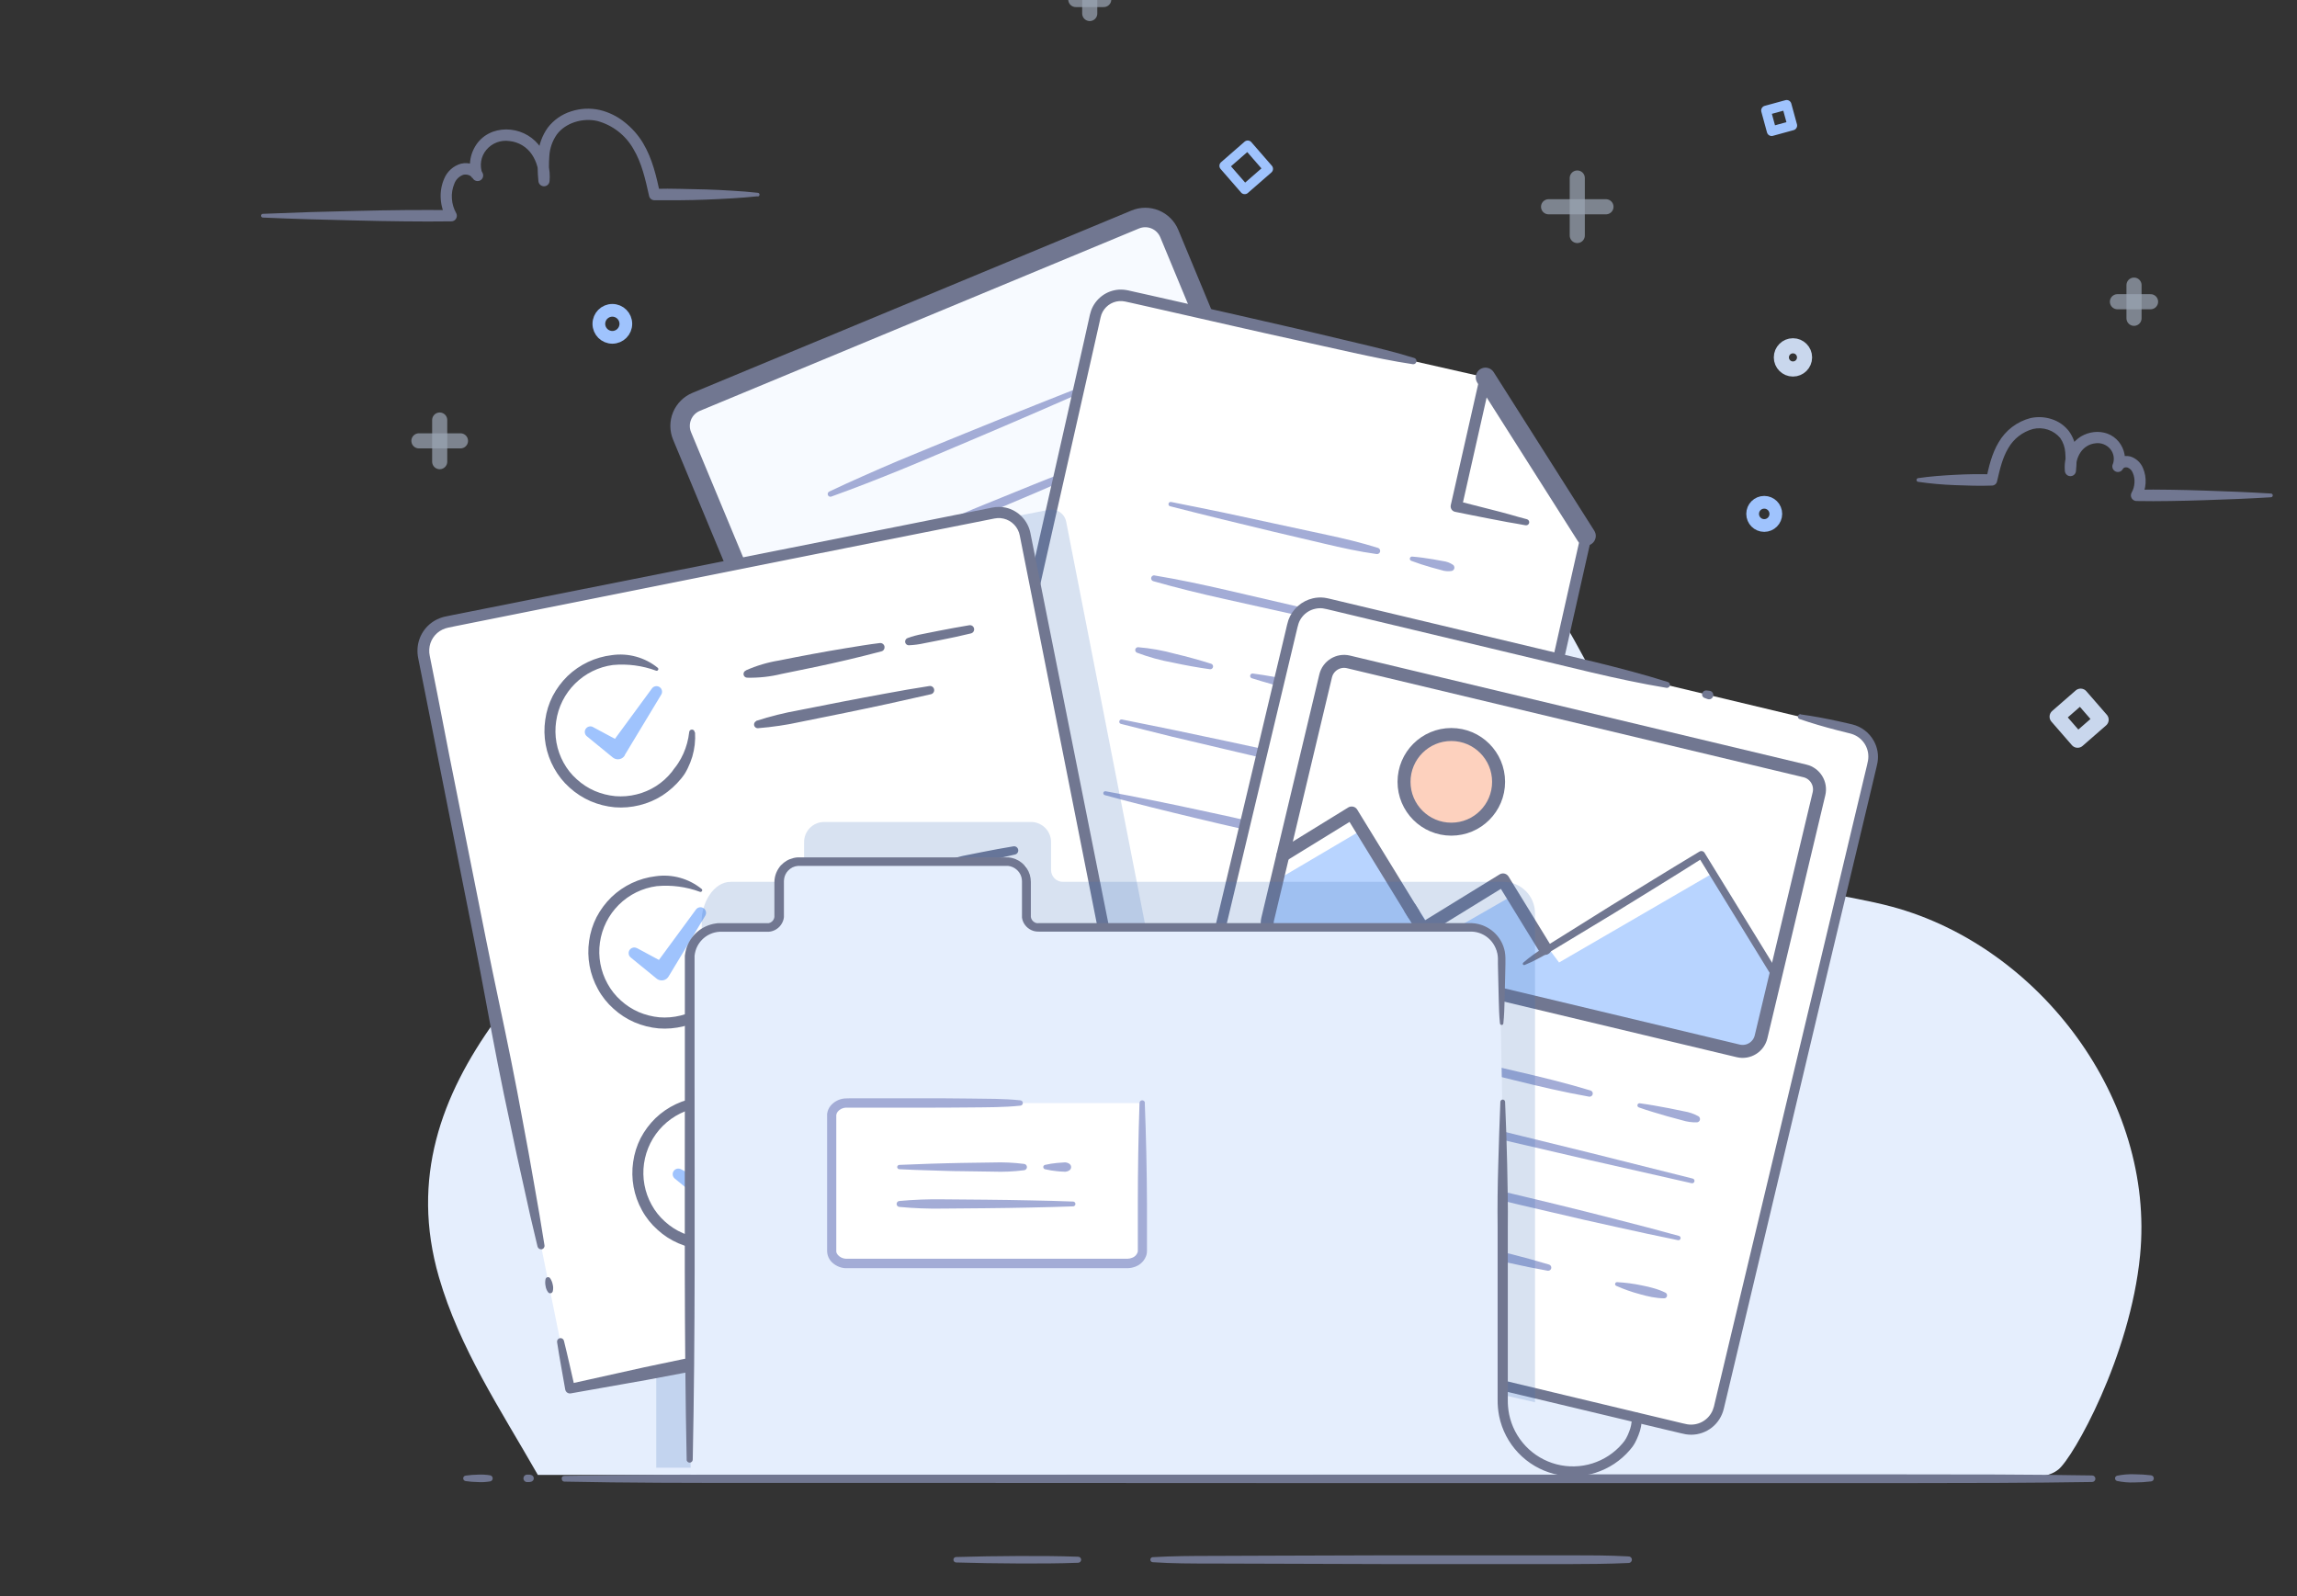 <svg width="354" height="246" viewBox="0 0 354 246" fill="none" xmlns="http://www.w3.org/2000/svg">
<rect x="0" y="0" width="354" height="246" fill="#333333" stroke="none"/>
<g clip-path="url(#clip0)">
<g opacity="0.7">
<path opacity="0.7" d="M67.764 64.734V71.145" stroke="#C9D7ED" stroke-width="2.33" stroke-linecap="round" stroke-linejoin="round"/>
<path opacity="0.7" d="M70.966 67.939H64.562" stroke="#C9D7ED" stroke-width="2.33" stroke-linecap="round" stroke-linejoin="round"/>
</g>
<g opacity="0.7">
<path opacity="0.7" d="M167.944 -2.225V2.082" stroke="#C9D7ED" stroke-width="2.33" stroke-linecap="round" stroke-linejoin="round"/>
<path opacity="0.7" d="M170.098 -0.074H165.796" stroke="#C9D7ED" stroke-width="2.33" stroke-linecap="round" stroke-linejoin="round"/>
</g>
<g opacity="0.7">
<path opacity="0.7" d="M243.08 27.434V36.293" stroke="#C9D7ED" stroke-width="2.33" stroke-linecap="round" stroke-linejoin="round"/>
<path opacity="0.7" d="M247.502 31.865H238.658" stroke="#C9D7ED" stroke-width="2.33" stroke-linecap="round" stroke-linejoin="round"/>
</g>
<g opacity="0.7">
<path opacity="0.7" d="M328.882 43.941V49.051" stroke="#C9D7ED" stroke-width="2.33" stroke-linecap="round" stroke-linejoin="round"/>
<path opacity="0.7" d="M331.431 46.498H326.327" stroke="#C9D7ED" stroke-width="2.33" stroke-linecap="round" stroke-linejoin="round"/>
</g>
<path d="M94.371 51.987C95.52 51.987 96.451 51.055 96.451 49.906C96.451 48.756 95.52 47.824 94.371 47.824C93.223 47.824 92.292 48.756 92.292 49.906C92.292 51.055 93.223 51.987 94.371 51.987Z" stroke="#9FC3FD" stroke-width="1.96" stroke-linecap="round" stroke-linejoin="round"/>
<path d="M276.321 56.867C277.308 56.867 278.108 56.066 278.108 55.078C278.108 54.09 277.308 53.289 276.321 53.289C275.333 53.289 274.533 54.09 274.533 55.078C274.533 56.066 275.333 56.867 276.321 56.867Z" stroke="#C9D7ED" stroke-width="2.33" stroke-linecap="round" stroke-linejoin="round"/>
<path d="M271.893 80.984C272.88 80.984 273.68 80.183 273.68 79.195C273.68 78.207 272.88 77.406 271.893 77.406C270.906 77.406 270.105 78.207 270.105 79.195C270.105 80.183 270.906 80.984 271.893 80.984Z" stroke="#9FC3FD" stroke-width="1.96" stroke-linecap="round" stroke-linejoin="round"/>
<path d="M192.293 22.395L188.669 25.555L191.825 29.183L195.449 26.023L192.293 22.395Z" stroke="#9FC3FD" stroke-width="1.48" stroke-linecap="round" stroke-linejoin="round"/>
<path d="M320.656 107.288L317.032 110.447L320.188 114.075L323.812 110.916L320.656 107.288Z" stroke="#C9D7ED" stroke-width="2.33" stroke-linecap="round" stroke-linejoin="round"/>
<path d="M272.162 17.025L273.033 20.217L276.222 19.345L275.35 16.153L272.162 17.025Z" stroke="#9FC3FD" stroke-width="1.48" stroke-linecap="round" stroke-linejoin="round"/>
<path d="M329.816 193.474C328.292 209.054 319.505 224.657 317.214 226.475C314.842 228.378 310.844 227.3 308.003 227.3H82.886L82.755 227.065C77.164 217.271 70.817 207.775 67.644 196.817C58.817 166.293 86.953 145.685 105.14 126.154C115.548 114.978 116.339 98.881 125.349 86.943C137.688 70.6 158.572 62.085 178.472 60.754C201.385 59.229 220.826 67.486 234.734 86.048C246.19 101.324 252.692 124.967 270.672 134.159C277.117 137.456 284.586 137.857 291.574 139.732C314.35 145.862 332.164 169.476 329.816 193.474Z" fill="#E5EEFD"/>
<path opacity="0.2" d="M103.915 151.775H123.253V226.189H101.136V154.551C101.138 153.814 101.431 153.108 101.952 152.588C102.473 152.068 103.179 151.775 103.915 151.775Z" fill="#3F72BA"/>
<path d="M116.751 30.248C115.428 30.397 114.105 30.483 112.782 30.569C111.458 30.655 110.135 30.706 108.806 30.764C107.477 30.821 106.16 30.844 104.837 30.856C103.514 30.867 102.185 30.856 100.861 30.856H100.816C100.628 30.849 100.447 30.778 100.305 30.655C100.162 30.532 100.066 30.364 100.031 30.179C99.458 27.61 98.885 25.07 97.614 22.954C97.017 21.902 96.217 20.979 95.261 20.239C94.306 19.499 93.213 18.956 92.046 18.642C89.789 18.131 87.154 18.917 85.808 20.735C85.137 21.698 84.741 22.826 84.662 23.997C84.565 25.264 84.582 26.536 84.714 27.799H82.995C83.121 26.382 82.754 24.964 81.959 23.785C81.569 23.214 81.06 22.735 80.466 22.381C79.873 22.028 79.209 21.808 78.522 21.738C77.864 21.638 77.191 21.709 76.568 21.944C75.945 22.179 75.393 22.57 74.964 23.08C74.544 23.578 74.264 24.181 74.156 24.825C74.047 25.468 74.112 26.129 74.346 26.738L72.77 27.432C72.662 27.222 72.475 27.063 72.249 26.991C71.976 26.89 71.679 26.872 71.396 26.939C71.081 27.052 70.795 27.233 70.557 27.469C70.32 27.705 70.137 27.99 70.021 28.304C69.717 29.028 69.588 29.814 69.643 30.598C69.69 31.394 69.919 32.169 70.313 32.863C70.412 33.062 70.432 33.292 70.367 33.506C70.302 33.719 70.157 33.899 69.964 34.009C69.841 34.076 69.703 34.112 69.563 34.113C67.14 34.147 64.717 34.141 62.294 34.113C59.871 34.084 57.453 34.05 55.03 33.981C50.184 33.878 45.344 33.74 40.498 33.528C40.461 33.526 40.423 33.517 40.389 33.502C40.355 33.486 40.324 33.463 40.299 33.436C40.273 33.408 40.254 33.376 40.24 33.34C40.227 33.305 40.222 33.267 40.223 33.23C40.226 33.157 40.256 33.089 40.307 33.038C40.358 32.987 40.426 32.957 40.498 32.954C45.344 32.748 50.188 32.597 55.03 32.501C57.453 32.432 59.876 32.41 62.294 32.375C64.711 32.341 67.14 32.375 69.563 32.375L68.818 33.665C68.299 32.742 67.993 31.713 67.924 30.655C67.847 29.587 68.03 28.517 68.457 27.535C68.684 26.982 69.034 26.487 69.479 26.087C69.924 25.688 70.454 25.395 71.029 25.23C71.65 25.08 72.303 25.117 72.902 25.339C73.228 25.456 73.528 25.636 73.783 25.869C74.039 26.102 74.246 26.384 74.392 26.698C74.484 26.907 74.489 27.145 74.406 27.357C74.365 27.463 74.304 27.559 74.225 27.641C74.147 27.723 74.054 27.788 73.951 27.834C73.742 27.926 73.505 27.931 73.292 27.848C73.079 27.765 72.908 27.601 72.816 27.392C72.624 26.939 72.499 26.459 72.444 25.97C72.4 25.488 72.419 25.002 72.501 24.525C72.666 23.587 73.06 22.705 73.647 21.956C73.949 21.585 74.298 21.253 74.684 20.97C75.081 20.695 75.51 20.47 75.961 20.299C76.85 19.986 77.798 19.88 78.734 19.989C79.659 20.09 80.551 20.39 81.349 20.869C82.147 21.348 82.832 21.995 83.356 22.765C84.39 24.276 84.862 26.102 84.691 27.925C84.681 28.038 84.65 28.147 84.598 28.247C84.546 28.347 84.475 28.436 84.389 28.509C84.303 28.581 84.203 28.636 84.096 28.67C83.988 28.703 83.875 28.715 83.763 28.705C83.561 28.687 83.371 28.599 83.228 28.455C83.085 28.311 82.996 28.122 82.978 27.92C82.837 26.55 82.82 25.17 82.927 23.797C83.039 22.317 83.552 20.895 84.41 19.685C85.327 18.486 86.594 17.602 88.036 17.156C89.446 16.697 90.953 16.624 92.401 16.944C93.818 17.276 95.142 17.925 96.273 18.842C97.399 19.73 98.356 20.814 99.097 22.042C100.564 24.491 101.148 27.203 101.721 29.783L100.879 29.107C102.202 29.067 103.531 29.072 104.854 29.107C106.177 29.141 107.5 29.17 108.824 29.198C110.147 29.227 111.476 29.313 112.799 29.388C114.122 29.462 115.445 29.565 116.768 29.709C116.844 29.709 116.917 29.739 116.971 29.793C117.025 29.846 117.055 29.919 117.055 29.995C117.055 30.072 117.025 30.144 116.971 30.198C116.917 30.252 116.844 30.282 116.768 30.282L116.751 30.248Z" fill="#717791"/>
<path d="M295.607 73.685C297.498 73.41 299.388 73.272 301.278 73.175C303.168 73.077 305.059 73.031 306.949 73.106L306.107 73.783C306.514 71.948 306.938 69.975 308.009 68.18C308.537 67.259 309.244 66.453 310.088 65.809C310.932 65.165 311.896 64.696 312.923 64.43C313.999 64.191 315.118 64.245 316.166 64.585C317.243 64.918 318.19 65.58 318.875 66.477C319.512 67.378 319.894 68.434 319.981 69.534C320.059 70.528 320.046 71.529 319.94 72.521C319.94 72.749 319.85 72.968 319.689 73.129C319.528 73.291 319.309 73.381 319.081 73.381C318.853 73.381 318.635 73.291 318.474 73.129C318.313 72.968 318.222 72.749 318.222 72.521C318.095 71.164 318.446 69.805 319.213 68.679C319.613 68.104 320.128 67.618 320.725 67.251C321.327 66.897 321.996 66.672 322.69 66.592C323.396 66.507 324.111 66.587 324.781 66.827C325.47 67.081 326.077 67.517 326.539 68.088C326.992 68.652 327.298 69.32 327.427 70.032C327.561 70.77 327.478 71.532 327.187 72.223C327.095 72.432 326.925 72.596 326.713 72.68C326.501 72.763 326.264 72.759 326.055 72.667C325.846 72.576 325.682 72.406 325.599 72.193C325.516 71.981 325.52 71.744 325.611 71.535C325.728 71.28 325.895 71.05 326.102 70.86C326.308 70.67 326.55 70.523 326.814 70.428C327.288 70.254 327.802 70.224 328.292 70.342C328.734 70.475 329.14 70.705 329.481 71.015C329.822 71.326 330.089 71.709 330.263 72.137C330.583 72.873 330.72 73.676 330.664 74.477C330.615 75.268 330.388 76.039 329.999 76.73V76.764L329.254 75.474C330.973 75.434 332.691 75.446 334.438 75.474C336.185 75.503 337.875 75.537 339.628 75.6C343.065 75.709 346.542 75.847 349.996 76.059C350.034 76.061 350.071 76.07 350.105 76.086C350.14 76.102 350.17 76.125 350.196 76.153C350.221 76.182 350.24 76.215 350.252 76.251C350.264 76.287 350.268 76.325 350.265 76.363C350.26 76.433 350.23 76.498 350.181 76.548C350.131 76.597 350.066 76.627 349.996 76.633C346.559 76.845 343.082 76.977 339.628 77.086C337.91 77.154 336.191 77.177 334.438 77.212C332.686 77.246 331.001 77.24 329.254 77.212C329.024 77.206 328.805 77.109 328.645 76.943C328.486 76.776 328.398 76.554 328.401 76.323C328.406 76.183 328.444 76.045 328.51 75.921C328.771 75.46 328.922 74.944 328.951 74.413C328.992 73.892 328.906 73.368 328.699 72.888C328.631 72.698 328.524 72.525 328.384 72.38C328.243 72.236 328.073 72.124 327.885 72.051C327.734 72.008 327.573 72.008 327.421 72.051C327.323 72.082 327.241 72.15 327.192 72.24L325.617 71.541C325.765 71.147 325.805 70.721 325.734 70.307C325.662 69.893 325.481 69.505 325.21 69.184C324.933 68.857 324.577 68.606 324.176 68.455C323.776 68.304 323.343 68.256 322.919 68.318C322.467 68.367 322.031 68.514 321.641 68.749C321.251 68.983 320.917 69.3 320.662 69.677C320.124 70.471 319.877 71.428 319.963 72.383H318.245C318.344 71.5 318.357 70.609 318.285 69.723C318.233 68.929 317.968 68.164 317.517 67.509C317.016 66.909 316.358 66.461 315.616 66.214C314.875 65.967 314.079 65.931 313.319 66.11C312.518 66.328 311.769 66.702 311.113 67.211C310.457 67.72 309.909 68.353 309.498 69.075C308.616 70.537 308.203 72.32 307.78 74.155C307.747 74.339 307.654 74.505 307.514 74.628C307.375 74.751 307.198 74.823 307.012 74.832H306.943C305.053 74.907 303.163 74.832 301.272 74.763C299.382 74.694 297.492 74.528 295.601 74.253C295.565 74.247 295.53 74.234 295.498 74.215C295.467 74.196 295.439 74.171 295.417 74.141C295.396 74.111 295.38 74.077 295.371 74.041C295.363 74.006 295.361 73.968 295.367 73.932C295.375 73.87 295.402 73.813 295.446 73.768C295.489 73.724 295.546 73.695 295.607 73.685Z" fill="#717791"/>
<path d="M326.281 227.422C327.142 227.242 328.021 227.167 328.899 227.198C329.776 227.2 330.652 227.254 331.523 227.359C331.647 227.376 331.76 227.442 331.836 227.541C331.912 227.641 331.946 227.767 331.929 227.892C331.916 227.995 331.869 228.092 331.796 228.165C331.722 228.239 331.626 228.286 331.523 228.299C330.652 228.407 329.776 228.461 328.899 228.46C328.021 228.491 327.142 228.416 326.281 228.236C326.228 228.224 326.177 228.201 326.131 228.169C326.086 228.137 326.048 228.097 326.019 228.05C325.989 228.003 325.97 227.95 325.961 227.896C325.952 227.841 325.954 227.785 325.966 227.732C325.985 227.656 326.025 227.587 326.08 227.532C326.136 227.478 326.206 227.44 326.281 227.422Z" fill="#717791"/>
<path d="M86.965 227.444C96.772 227.266 106.584 227.238 116.396 227.244H145.827L204.696 227.215H263.564H292.995C302.808 227.215 312.614 227.215 322.427 227.381C322.56 227.381 322.688 227.434 322.783 227.529C322.878 227.624 322.931 227.752 322.931 227.886C322.931 228.02 322.878 228.148 322.783 228.243C322.688 228.337 322.56 228.39 322.427 228.39C312.614 228.545 302.808 228.557 292.995 228.562H263.564H204.696L145.827 228.534H116.396C106.584 228.534 96.772 228.534 86.965 228.333C86.862 228.33 86.764 228.287 86.693 228.213C86.621 228.139 86.581 228.04 86.581 227.937C86.564 227.879 86.561 227.817 86.572 227.757C86.583 227.697 86.609 227.64 86.646 227.592C86.684 227.544 86.732 227.505 86.788 227.479C86.843 227.454 86.904 227.442 86.965 227.444Z" fill="#717791"/>
<path d="M81.168 227.254C81.296 227.246 81.424 227.246 81.552 227.254C81.615 227.254 81.684 227.254 81.747 227.283C81.811 227.292 81.875 227.31 81.936 227.335C82.067 227.389 82.171 227.493 82.225 227.624C82.28 227.755 82.281 227.903 82.228 228.034C82.169 228.163 82.065 228.265 81.936 228.321C81.875 228.346 81.811 228.364 81.747 228.373C81.683 228.388 81.617 228.397 81.552 228.401C81.424 228.41 81.296 228.41 81.168 228.401C81.093 228.392 81.02 228.367 80.954 228.328C80.888 228.29 80.831 228.239 80.785 228.178C80.739 228.117 80.705 228.048 80.687 227.974C80.668 227.9 80.664 227.823 80.675 227.748C80.692 227.623 80.749 227.507 80.838 227.417C80.927 227.328 81.043 227.271 81.168 227.254Z" fill="#717791"/>
<path d="M71.739 227.41C72.373 227.319 73.012 227.267 73.653 227.256C74.29 227.223 74.93 227.26 75.56 227.365C75.665 227.388 75.76 227.447 75.827 227.531C75.895 227.616 75.932 227.721 75.932 227.829C75.932 227.937 75.895 228.042 75.827 228.127C75.76 228.211 75.665 228.27 75.56 228.293C74.931 228.404 74.29 228.441 73.653 228.402C73.012 228.394 72.373 228.342 71.739 228.248C71.63 228.229 71.531 228.168 71.466 228.078C71.401 227.988 71.373 227.876 71.39 227.766C71.403 227.677 71.444 227.595 71.507 227.531C71.57 227.467 71.651 227.425 71.739 227.41Z" fill="#717791"/>
<path d="M177.573 239.98C180.637 239.802 183.696 239.779 186.738 239.779L195.903 239.745L214.273 239.688H241.831C244.896 239.688 247.955 239.688 250.996 239.86C251.13 239.86 251.258 239.913 251.353 240.007C251.447 240.102 251.5 240.23 251.5 240.364C251.5 240.498 251.447 240.626 251.353 240.721C251.258 240.816 251.13 240.869 250.996 240.869C247.932 241.018 244.873 241.029 241.831 241.041H214.325L195.954 240.983L186.789 240.955C183.725 240.955 180.666 240.955 177.624 240.748C177.53 240.737 177.443 240.691 177.38 240.62C177.317 240.548 177.282 240.457 177.282 240.361C177.282 240.266 177.317 240.174 177.38 240.103C177.443 240.031 177.53 239.986 177.624 239.974L177.573 239.98Z" fill="#717791"/>
<path d="M147.34 239.952C150.479 239.854 153.641 239.814 156.757 239.797C159.873 239.78 163.058 239.797 166.174 239.906C166.235 239.908 166.295 239.922 166.35 239.948C166.406 239.973 166.455 240.009 166.497 240.054C166.538 240.099 166.571 240.151 166.592 240.208C166.613 240.266 166.623 240.326 166.621 240.387C166.615 240.504 166.566 240.615 166.484 240.698C166.401 240.78 166.291 240.829 166.174 240.835C163.035 240.955 159.873 240.961 156.757 240.944C153.641 240.926 150.456 240.886 147.34 240.789C147.23 240.784 147.126 240.737 147.051 240.656C146.976 240.576 146.936 240.469 146.939 240.359C146.94 240.252 146.983 240.15 147.057 240.074C147.132 239.999 147.233 239.955 147.34 239.952Z" fill="#717791"/>
<path d="M252.858 131.814C252.818 132.388 252.789 133.007 252.761 133.604L252.858 131.814Z" fill="#93B9F4"/>
<path d="M132.687 133.448L105.123 67.194C104.918 66.705 104.811 66.18 104.81 65.65C104.808 65.12 104.912 64.595 105.114 64.105C105.317 63.615 105.614 63.17 105.989 62.796C106.364 62.421 106.81 62.125 107.3 61.924L174.944 33.832C175.432 33.626 175.955 33.52 176.485 33.518C177.014 33.516 177.539 33.619 178.028 33.821C178.517 34.023 178.962 34.32 179.336 34.695C179.71 35.07 180.007 35.515 180.208 36.005L214.09 117.696C214.295 118.184 214.402 118.709 214.403 119.239C214.405 119.769 214.301 120.295 214.099 120.785C213.896 121.275 213.599 121.72 213.224 122.094C212.849 122.468 212.403 122.764 211.913 122.965L159.558 144.727" fill="#F7FAFF"/>
<path d="M132.687 133.448L105.123 67.194C104.918 66.705 104.811 66.18 104.81 65.65C104.808 65.12 104.912 64.595 105.114 64.105C105.317 63.615 105.614 63.17 105.989 62.796C106.364 62.421 106.81 62.125 107.3 61.924L174.944 33.832C175.432 33.626 175.955 33.52 176.485 33.518C177.014 33.516 177.539 33.619 178.028 33.821C178.517 34.023 178.962 34.32 179.336 34.695C179.71 35.07 180.007 35.515 180.208 36.005L214.09 117.696C214.295 118.184 214.402 118.709 214.403 119.239C214.405 119.769 214.301 120.295 214.099 120.785C213.896 121.275 213.599 121.72 213.224 122.094C212.849 122.468 212.403 122.764 211.913 122.965L159.558 144.727" stroke="#717791" stroke-width="3" stroke-linecap="round" stroke-linejoin="round"/>
<path d="M139.847 152.9L106.767 73.4L104.699 68.428L104.441 67.809L104.31 67.488L104.172 67.103C104.015 66.581 103.946 66.037 103.966 65.492C104.001 64.396 104.405 63.343 105.112 62.505C105.463 62.086 105.883 61.731 106.355 61.455C106.584 61.324 106.821 61.207 107.065 61.105L107.684 60.847L110.17 59.815L115.136 57.751L135.001 49.494L174.766 32.973C175.793 32.588 176.919 32.56 177.964 32.892C179.009 33.225 179.912 33.9 180.529 34.808C180.679 35.036 180.811 35.276 180.924 35.525C181.044 35.777 181.107 35.949 181.199 36.167L181.714 37.411L182.745 39.9L186.87 49.843L195.118 69.73L211.621 109.503L213.683 114.474L214.714 116.963C214.927 117.43 215.083 117.921 215.178 118.425C215.273 118.964 215.273 119.515 215.178 120.054C214.996 121.138 214.453 122.128 213.637 122.863C213.234 123.229 212.773 123.525 212.274 123.741L211.025 124.257L206.059 126.321L186.194 134.584C179.572 137.331 172.962 140.112 166.317 142.824L156.379 146.89C153.062 148.243 149.734 149.579 146.331 150.738C146.214 150.774 146.088 150.766 145.977 150.714C145.866 150.662 145.778 150.57 145.731 150.457C145.684 150.344 145.68 150.217 145.721 150.101C145.763 149.986 145.845 149.89 145.953 149.832C149.173 148.238 152.466 146.821 155.771 145.422L165.687 141.248C172.291 138.455 178.925 135.731 185.546 132.973L205.412 124.716L210.378 122.651L211.615 122.135C211.939 121.994 212.237 121.801 212.497 121.562C213.026 121.084 213.377 120.441 213.494 119.738C213.56 119.392 213.56 119.036 213.494 118.689C213.42 118.313 213.301 117.947 213.139 117.599L212.108 115.116L210.046 110.139L193.543 70.366L185.289 50.463L181.164 40.519L180.133 38.031L179.618 36.786C179.538 36.597 179.44 36.345 179.366 36.213C179.292 36.053 179.208 35.898 179.114 35.748C178.71 35.163 178.124 34.727 177.447 34.51C176.77 34.289 176.038 34.307 175.373 34.562L135.666 51.065L115.8 59.322L110.834 61.386L108.348 62.419L107.729 62.677C107.559 62.745 107.394 62.827 107.237 62.923C106.929 63.099 106.656 63.328 106.429 63.6C105.971 64.145 105.707 64.827 105.679 65.538C105.67 65.891 105.716 66.243 105.816 66.582L105.908 66.828C105.937 66.914 105.988 67.035 106.028 67.132L106.286 67.751L108.354 72.723L141.434 152.24C141.515 152.45 141.512 152.683 141.423 152.889C141.335 153.096 141.17 153.26 140.963 153.346C140.755 153.432 140.522 153.434 140.314 153.35C140.105 153.267 139.938 153.105 139.847 152.9Z" fill="#717791"/>
<path d="M183.576 90.275C180.139 91.943 176.702 93.434 173.168 94.862L162.639 99.203C159.134 100.654 155.611 102.07 152.094 103.475C148.577 104.88 145.043 106.273 141.514 107.673C141.424 107.71 141.322 107.71 141.232 107.672C141.142 107.634 141.07 107.562 141.033 107.472C140.996 107.381 140.996 107.28 141.033 107.189C141.071 107.099 141.143 107.027 141.233 106.99C144.716 105.482 148.182 103.939 151.67 102.454C155.159 100.969 158.636 99.455 162.135 97.987L172.624 93.572C176.124 92.104 179.641 90.705 183.227 89.443C183.337 89.397 183.462 89.397 183.573 89.442C183.685 89.488 183.773 89.576 183.819 89.687C183.866 89.798 183.866 89.923 183.82 90.034C183.775 90.145 183.687 90.234 183.576 90.281V90.275Z" fill="#A3ACD6"/>
<path d="M162.525 86.692C160.491 87.758 158.412 88.722 156.316 89.628C154.219 90.534 152.083 91.348 149.969 92.237L146.79 93.521L143.593 94.771C141.463 95.609 139.32 96.406 137.172 97.191C137.091 97.215 137.004 97.208 136.928 97.171C136.852 97.135 136.792 97.071 136.759 96.993C136.727 96.915 136.724 96.828 136.751 96.748C136.779 96.668 136.835 96.602 136.909 96.56C138.982 95.585 141.065 94.63 143.158 93.693L146.297 92.323L149.448 90.975C151.556 90.086 153.652 89.169 155.749 88.32C157.845 87.472 160.022 86.68 162.21 85.986C162.303 85.948 162.407 85.947 162.5 85.985C162.593 86.024 162.667 86.097 162.705 86.19C162.744 86.283 162.744 86.387 162.706 86.48C162.668 86.573 162.595 86.647 162.502 86.686L162.525 86.692Z" fill="#A3ACD6"/>
<path d="M179.234 79.805C177.57 80.785 175.819 81.611 174.004 82.27C172.217 82.981 170.413 83.647 168.574 84.237C168.518 84.259 168.458 84.269 168.399 84.266C168.339 84.263 168.28 84.248 168.226 84.222C168.173 84.195 168.125 84.158 168.086 84.112C168.047 84.067 168.018 84.014 168.001 83.956C167.969 83.859 167.973 83.754 168.012 83.659C168.051 83.565 168.122 83.487 168.213 83.44C169.931 82.546 171.65 81.72 173.443 80.975C175.189 80.155 177.007 79.496 178.873 79.008C178.986 78.984 179.104 79.005 179.202 79.067C179.299 79.129 179.368 79.228 179.394 79.34C179.417 79.425 179.414 79.514 179.386 79.597C179.357 79.68 179.304 79.752 179.234 79.805Z" fill="#A3ACD6"/>
<path d="M137.722 84.655C137.013 85.203 136.244 85.668 135.431 86.043C135.037 86.243 134.629 86.416 134.211 86.559C133.783 86.707 133.339 86.8 132.887 86.834C132.826 86.839 132.763 86.831 132.705 86.811C132.646 86.791 132.592 86.76 132.545 86.719C132.499 86.678 132.461 86.628 132.434 86.572C132.407 86.516 132.392 86.455 132.389 86.393C132.384 86.321 132.396 86.249 132.423 86.183C132.449 86.116 132.491 86.057 132.544 86.008C132.894 85.716 133.279 85.468 133.689 85.269C134.089 85.075 134.5 84.906 134.921 84.764C135.761 84.451 136.633 84.234 137.522 84.116C137.561 84.111 137.601 84.113 137.64 84.123C137.679 84.134 137.715 84.152 137.746 84.176C137.778 84.201 137.804 84.232 137.824 84.267C137.843 84.302 137.855 84.34 137.86 84.38C137.861 84.434 137.85 84.487 137.826 84.535C137.802 84.583 137.766 84.625 137.722 84.655Z" fill="#A3ACD6"/>
<path d="M174.858 69.259C172.372 70.36 169.891 71.484 167.411 72.568L159.919 75.808L152.369 79.008C149.866 80.08 147.351 81.106 144.745 81.938C144.63 81.972 144.506 81.962 144.398 81.91C144.289 81.859 144.204 81.769 144.158 81.658C144.112 81.547 144.108 81.423 144.148 81.309C144.187 81.196 144.267 81.101 144.372 81.043C146.795 79.782 149.304 78.721 151.819 77.706L159.386 74.632L166.97 71.611C169.496 70.601 172.039 69.638 174.577 68.646C174.659 68.616 174.75 68.618 174.83 68.654C174.91 68.689 174.973 68.754 175.007 68.835C175.039 68.912 175.042 68.998 175.015 69.076C174.987 69.155 174.931 69.22 174.858 69.259Z" fill="#A3ACD6"/>
<path d="M188.027 101.003C185.535 102.098 183.055 103.222 180.58 104.306L173.088 107.551L165.544 110.745C163.046 111.818 160.526 112.85 157.925 113.676C157.81 113.709 157.687 113.7 157.578 113.648C157.47 113.596 157.385 113.506 157.338 113.395C157.292 113.285 157.289 113.16 157.328 113.047C157.368 112.934 157.448 112.839 157.553 112.781C159.976 111.519 162.479 110.459 165 109.444L172.566 106.376L180.151 103.348C182.677 102.345 185.226 101.376 187.763 100.389C187.803 100.373 187.846 100.365 187.89 100.365C187.933 100.366 187.976 100.375 188.016 100.393C188.055 100.411 188.091 100.436 188.12 100.468C188.15 100.5 188.173 100.538 188.187 100.578C188.22 100.656 188.222 100.744 188.192 100.823C188.163 100.902 188.103 100.967 188.027 101.003Z" fill="#A3ACD6"/>
<path d="M152.844 115.627C151.916 116.2 150.96 116.676 149.98 117.146C149.499 117.381 149.012 117.605 148.52 117.823C148.038 118.087 147.499 118.229 146.95 118.236C146.81 118.231 146.677 118.172 146.58 118.07C146.484 117.968 146.431 117.832 146.435 117.691C146.441 117.562 146.492 117.438 146.578 117.341C146.973 116.96 147.455 116.678 147.981 116.521C148.48 116.326 148.984 116.143 149.493 115.948C150.507 115.592 151.533 115.266 152.581 114.996C152.667 114.975 152.757 114.988 152.833 115.033C152.909 115.078 152.965 115.151 152.988 115.237C153.011 115.308 153.01 115.386 152.984 115.457C152.958 115.528 152.909 115.588 152.844 115.627Z" fill="#A3ACD6"/>
<path d="M170.516 58.782C167.016 60.348 163.51 61.902 159.993 63.416C156.476 64.929 152.959 66.455 149.425 67.94C145.89 69.425 142.373 70.945 138.828 72.395C137.052 73.118 135.272 73.825 133.489 74.517C131.706 75.209 129.909 75.882 128.099 76.535C128 76.566 127.893 76.558 127.8 76.513C127.706 76.469 127.632 76.392 127.592 76.296C127.552 76.201 127.549 76.094 127.584 75.996C127.618 75.898 127.687 75.817 127.778 75.767C129.516 74.938 131.259 74.139 133.008 73.37C134.761 72.585 136.519 71.828 138.283 71.076C141.812 69.586 145.369 68.163 148.915 66.707C152.461 65.251 156.018 63.84 159.575 62.412C163.132 60.984 166.707 59.591 170.281 58.215C170.357 58.183 170.442 58.184 170.518 58.215C170.594 58.247 170.654 58.308 170.685 58.384C170.716 58.46 170.716 58.545 170.684 58.621C170.652 58.697 170.592 58.757 170.516 58.788V58.782Z" fill="#A3ACD6"/>
<path d="M244.363 82.89L228.611 152.905C228.496 153.423 228.281 153.913 227.976 154.347C227.672 154.781 227.284 155.15 226.836 155.433C226.388 155.716 225.889 155.907 225.366 155.996C224.844 156.085 224.31 156.069 223.793 155.95L152.369 139.762C151.852 139.647 151.363 139.431 150.931 139.125C150.498 138.82 150.13 138.432 149.847 137.984C149.565 137.536 149.374 137.036 149.286 136.513C149.198 135.991 149.214 135.456 149.333 134.939L168.826 48.673C168.94 48.155 169.156 47.665 169.461 47.231C169.765 46.798 170.153 46.428 170.601 46.145C171.048 45.862 171.548 45.671 172.07 45.582C172.593 45.493 173.127 45.509 173.643 45.628L228.932 58.158" fill="white"/>
<path d="M228.932 58.158L244.432 82.586" stroke="#717791" stroke-width="3" stroke-linecap="round" stroke-linejoin="round"/>
<path d="M245.205 83.079L237.031 119.405L232.941 137.571L230.902 146.654L229.877 151.196L229.625 152.343C229.533 152.727 229.476 153.065 229.327 153.547C229.032 154.448 228.482 155.244 227.744 155.838C227.005 156.431 226.11 156.797 225.168 156.89C224.7 156.938 224.227 156.917 223.765 156.827C223.329 156.741 222.991 156.655 222.619 156.569L218.082 155.543L209.015 153.49L190.874 149.378L154.591 141.155L152.3 140.645C151.381 140.461 150.534 140.017 149.86 139.366C149.174 138.712 148.696 137.871 148.485 136.946C148.376 136.487 148.337 136.013 148.371 135.541C148.381 135.306 148.412 135.072 148.462 134.842C148.502 134.624 148.548 134.458 148.588 134.268L150.65 125.168L154.752 107.008L162.966 70.687L167.073 52.526L167.583 50.233L167.841 49.086L167.967 48.513C168.02 48.288 168.085 48.066 168.161 47.847C168.486 46.957 169.062 46.181 169.818 45.611C170.574 45.041 171.479 44.703 172.423 44.636C172.894 44.612 173.365 44.649 173.827 44.745L174.972 45.003L177.263 45.514L181.8 46.54C187.843 47.916 193.898 49.258 199.935 50.669L208.963 52.813C211.976 53.524 214.995 54.252 217.962 55.17C218.079 55.208 218.177 55.289 218.238 55.396C218.298 55.502 218.317 55.628 218.289 55.748C218.262 55.868 218.191 55.973 218.09 56.044C217.989 56.114 217.866 56.144 217.744 56.128C214.674 55.675 211.638 55.032 208.608 54.373L199.529 52.36C193.474 51.035 187.431 49.631 181.382 48.266L176.851 47.239L174.56 46.723L173.414 46.471C173.115 46.408 172.809 46.385 172.503 46.402C171.892 46.446 171.307 46.665 170.817 47.033C170.328 47.401 169.955 47.903 169.742 48.478C169.689 48.628 169.645 48.781 169.611 48.937L169.485 49.51L169.227 50.657L168.711 52.951L164.604 71.111L156.396 107.432L152.323 125.581L150.272 134.658C150.232 134.842 150.181 135.048 150.152 135.232C150.119 135.381 150.098 135.532 150.089 135.685C150.068 135.989 150.093 136.294 150.164 136.591C150.304 137.19 150.614 137.736 151.057 138.162C151.273 138.377 151.523 138.555 151.796 138.69C152.075 138.837 152.374 138.941 152.684 138.999L154.975 139.515L191.257 147.732L209.398 151.844L218.466 153.903L223.003 154.929C223.369 155.009 223.788 155.112 224.108 155.17C224.408 155.231 224.715 155.246 225.019 155.216C225.631 155.156 226.211 154.919 226.69 154.534C227.17 154.149 227.526 153.633 227.717 153.048C227.797 152.796 227.883 152.366 227.969 151.999L228.227 150.852L229.246 146.31L231.291 137.227L235.376 119.061L243.55 82.735C243.574 82.624 243.62 82.52 243.685 82.427C243.749 82.335 243.832 82.256 243.927 82.195C244.022 82.134 244.128 82.093 244.24 82.073C244.351 82.054 244.465 82.056 244.575 82.081C244.787 82.136 244.969 82.27 245.086 82.456C245.203 82.641 245.246 82.863 245.205 83.079Z" fill="#717791"/>
<path d="M229.768 58.346L225.277 78.244L224.624 77.206C226.411 77.648 228.193 78.112 229.98 78.571C230.868 78.8 231.761 79.024 232.649 79.276C233.537 79.529 234.419 79.792 235.313 80.016C235.434 80.047 235.539 80.124 235.605 80.231C235.672 80.338 235.694 80.466 235.668 80.589C235.636 80.712 235.56 80.817 235.453 80.884C235.347 80.951 235.218 80.975 235.095 80.951C234.196 80.767 233.279 80.635 232.374 80.469C231.469 80.303 230.564 80.131 229.659 79.953C227.855 79.597 226.044 79.253 224.246 78.875C224.136 78.852 224.032 78.808 223.939 78.745C223.846 78.682 223.766 78.602 223.705 78.508C223.643 78.414 223.6 78.309 223.579 78.199C223.558 78.089 223.559 77.976 223.581 77.866L228.084 57.974C228.102 57.857 228.144 57.746 228.207 57.647C228.27 57.547 228.353 57.462 228.45 57.396C228.548 57.33 228.657 57.285 228.773 57.263C228.888 57.241 229.007 57.243 229.122 57.269C229.236 57.295 229.344 57.344 229.439 57.414C229.534 57.483 229.614 57.571 229.673 57.673C229.733 57.774 229.771 57.887 229.785 58.004C229.799 58.121 229.79 58.239 229.756 58.352L229.768 58.346Z" fill="#717791"/>
<path d="M177.911 88.68C181.657 89.294 185.357 90.096 189.063 90.945L200.147 93.514C203.842 94.357 207.531 95.234 211.22 96.129C214.909 97.023 218.592 97.924 222.275 98.824C222.322 98.835 222.367 98.855 222.406 98.883C222.445 98.911 222.478 98.947 222.503 98.988C222.528 99.029 222.545 99.075 222.552 99.122C222.559 99.17 222.556 99.219 222.545 99.266C222.523 99.358 222.466 99.439 222.385 99.49C222.305 99.541 222.208 99.56 222.115 99.541C218.403 98.761 214.668 98.01 210.979 97.207C207.29 96.404 203.533 95.624 199.855 94.793L188.748 92.321C185.048 91.496 181.359 90.601 177.71 89.557C177.604 89.52 177.516 89.445 177.462 89.347C177.407 89.248 177.391 89.133 177.416 89.024C177.441 88.914 177.505 88.817 177.596 88.752C177.687 88.686 177.799 88.657 177.911 88.668V88.68Z" fill="#A3ACD6"/>
<path d="M193.039 103.791C195.33 104.095 197.564 104.514 199.804 104.989C202.043 105.465 204.26 106.01 206.489 106.526L209.822 107.318L213.15 108.149C215.373 108.722 217.584 109.296 219.789 109.869C219.877 109.889 219.954 109.943 220.002 110.019C220.051 110.096 220.067 110.188 220.047 110.276C220.027 110.365 219.973 110.441 219.897 110.49C219.821 110.538 219.729 110.554 219.64 110.535C217.389 110.133 215.138 109.703 212.904 109.244L209.542 108.556L206.185 107.834C203.957 107.341 201.717 106.876 199.494 106.343C197.272 105.809 195.061 105.196 192.873 104.508C192.797 104.47 192.736 104.407 192.7 104.33C192.664 104.253 192.655 104.167 192.674 104.084C192.693 104.001 192.739 103.927 192.806 103.874C192.872 103.821 192.954 103.792 193.039 103.791Z" fill="#A3ACD6"/>
<path d="M175.408 99.742C177.333 99.903 179.239 100.243 181.101 100.757C182.969 101.205 184.83 101.709 186.669 102.294C186.768 102.331 186.85 102.402 186.901 102.495C186.951 102.587 186.966 102.695 186.943 102.798C186.92 102.901 186.86 102.993 186.775 103.055C186.69 103.117 186.585 103.146 186.48 103.137C184.567 102.873 182.671 102.524 180.792 102.122C178.891 101.781 177.026 101.267 175.219 100.585C175.112 100.54 175.028 100.454 174.984 100.347C174.94 100.24 174.94 100.119 174.984 100.012C175.019 99.93 175.079 99.86 175.154 99.812C175.23 99.764 175.318 99.74 175.408 99.742Z" fill="#A3ACD6"/>
<path d="M212.091 119.8C212.987 119.766 213.884 119.831 214.766 119.995C215.205 120.061 215.64 120.157 216.066 120.281C216.499 120.41 216.914 120.591 217.303 120.82C217.409 120.888 217.484 120.994 217.512 121.117C217.54 121.239 217.519 121.367 217.452 121.474C217.414 121.534 217.362 121.585 217.302 121.622C217.242 121.66 217.174 121.684 217.103 121.692C216.654 121.733 216.201 121.715 215.757 121.64C215.319 121.572 214.887 121.474 214.462 121.348C213.596 121.114 212.758 120.786 211.965 120.367C211.929 120.349 211.898 120.323 211.872 120.292C211.847 120.261 211.827 120.226 211.816 120.187C211.804 120.149 211.8 120.109 211.804 120.069C211.808 120.029 211.82 119.99 211.839 119.955C211.865 119.91 211.902 119.873 211.946 119.846C211.99 119.819 212.039 119.803 212.091 119.8Z" fill="#A3ACD6"/>
<path d="M172.893 110.878C175.557 111.423 178.232 111.939 180.912 112.501L188.897 114.186L196.877 115.907C199.54 116.48 202.187 117.094 204.793 117.925C204.909 117.963 205.006 118.043 205.066 118.149C205.126 118.255 205.144 118.379 205.116 118.498C205.089 118.617 205.018 118.721 204.918 118.79C204.818 118.859 204.696 118.888 204.575 118.871C201.872 118.499 199.214 117.914 196.556 117.283L188.605 115.414L180.666 113.539C178.02 112.896 175.385 112.214 172.744 111.554C172.659 111.533 172.586 111.478 172.541 111.403C172.496 111.328 172.483 111.238 172.503 111.153C172.519 111.065 172.568 110.987 172.641 110.935C172.714 110.883 172.805 110.863 172.893 110.878Z" fill="#A3ACD6"/>
<path d="M180.471 77.356C183.135 77.9 185.81 78.417 188.491 78.979L196.476 80.699L204.455 82.419C207.119 82.993 209.765 83.612 212.371 84.438C212.487 84.475 212.584 84.555 212.644 84.661C212.704 84.767 212.722 84.892 212.695 85.01C212.667 85.129 212.597 85.233 212.497 85.302C212.396 85.371 212.274 85.4 212.154 85.384C209.45 85.011 206.792 84.426 204.134 83.795L196.189 81.926L188.25 80.005C185.604 79.363 182.969 78.68 180.328 78.021C180.243 77.999 180.17 77.945 180.125 77.87C180.08 77.795 180.067 77.705 180.087 77.62C180.105 77.535 180.155 77.46 180.227 77.411C180.298 77.362 180.386 77.342 180.471 77.356Z" fill="#A3ACD6"/>
<path d="M217.624 85.774C218.701 85.86 219.772 86.009 220.826 86.187C221.359 86.273 221.886 86.37 222.413 86.473C222.958 86.539 223.478 86.736 223.931 87.047C223.987 87.088 224.035 87.139 224.071 87.199C224.107 87.258 224.131 87.325 224.141 87.394C224.151 87.463 224.147 87.533 224.13 87.6C224.113 87.668 224.082 87.731 224.04 87.786C223.962 87.892 223.847 87.966 223.719 87.993C223.175 88.079 222.618 88.03 222.098 87.85C221.582 87.718 221.061 87.58 220.545 87.431C219.514 87.133 218.489 86.806 217.475 86.422C217.403 86.39 217.344 86.334 217.309 86.264C217.273 86.193 217.264 86.113 217.281 86.036C217.299 85.959 217.343 85.891 217.405 85.843C217.468 85.795 217.545 85.771 217.624 85.774Z" fill="#A3ACD6"/>
<path d="M170.39 121.939C172.773 122.375 175.15 122.828 177.521 123.315C179.893 123.803 182.264 124.279 184.624 124.8C186.984 125.322 189.361 125.798 191.71 126.354C194.058 126.911 196.413 127.501 198.727 128.247C198.828 128.278 198.913 128.346 198.966 128.437C199.018 128.528 199.035 128.636 199.012 128.739C198.988 128.842 198.927 128.932 198.841 128.992C198.754 129.051 198.648 129.076 198.544 129.061C196.138 128.717 193.761 128.258 191.401 127.742C189.041 127.226 186.686 126.641 184.332 126.091C181.978 125.54 179.629 124.944 177.281 124.37C174.932 123.797 172.595 123.172 170.258 122.535C170.18 122.514 170.114 122.463 170.074 122.393C170.033 122.324 170.021 122.241 170.04 122.163C170.062 122.089 170.109 122.026 170.173 121.985C170.237 121.944 170.314 121.928 170.39 121.939Z" fill="#A3ACD6"/>
<path opacity="0.2" d="M161.602 78.572L152.339 80.391C151.088 80.637 150.272 81.851 150.518 83.104L164.661 155.27C164.907 156.522 166.12 157.338 167.371 157.093L176.634 155.273C177.885 155.028 178.701 153.813 178.455 152.561L164.312 80.394C164.066 79.142 162.853 78.326 161.602 78.572Z" fill="#3F72BA"/>
<path d="M83.379 191.984L65.301 101.159C65.186 100.579 65.186 99.982 65.301 99.402C65.417 98.822 65.645 98.271 65.973 97.779C66.301 97.288 66.723 96.866 67.214 96.538C67.705 96.209 68.256 95.981 68.835 95.866L153.114 79.059C153.649 78.952 154.2 78.952 154.735 79.058C155.271 79.165 155.78 79.376 156.233 79.679C156.687 79.983 157.077 80.373 157.38 80.827C157.683 81.282 157.894 81.791 158 82.327L180.523 195.539L87.824 213.998L86.352 206.715" fill="white"/>
<path d="M82.841 192.099C82.077 188.979 81.361 185.854 80.692 182.723L79.65 178.032L78.653 173.33C77.29 167.063 76.07 160.772 74.913 154.47C73.756 148.168 72.478 141.855 71.23 135.599L67.489 116.739L65.622 107.306L64.682 102.592L64.448 101.411C64.355 100.947 64.32 100.473 64.344 100C64.394 99.037 64.702 98.105 65.236 97.303C65.77 96.501 66.511 95.858 67.38 95.442C67.808 95.236 68.261 95.086 68.726 94.995L69.872 94.759L74.586 93.825L84.003 91.95L121.683 84.461L140.523 80.705L149.94 78.818L152.294 78.348L152.867 78.233C153.576 78.084 154.307 78.084 155.015 78.233C155.961 78.453 156.822 78.943 157.495 79.643C158.169 80.343 158.624 81.224 158.807 82.178L166.34 119.893L173.867 157.601L175.746 167.028C176.399 170.165 177.023 173.307 177.722 176.438L179.784 185.831C180.431 188.968 181.107 192.098 181.72 195.247C181.784 195.574 181.716 195.914 181.53 196.191C181.344 196.469 181.056 196.661 180.729 196.726L157.553 201.342C149.831 202.871 142.104 204.4 134.371 205.93L111.212 210.448C107.348 211.213 103.479 211.954 99.607 212.673L87.967 214.732C87.778 214.767 87.583 214.727 87.423 214.62C87.264 214.512 87.153 214.347 87.114 214.158L86.466 210.5C86.26 209.278 86.031 208.057 85.854 206.83C85.834 206.694 85.868 206.555 85.947 206.443C86.027 206.331 86.146 206.253 86.281 206.226C86.415 206.199 86.555 206.224 86.672 206.297C86.788 206.37 86.873 206.485 86.908 206.618C87.217 207.816 87.48 209.032 87.767 210.236L88.592 213.86L87.704 213.287L99.24 210.723C103.097 209.901 106.954 209.103 110.811 208.326L133.936 203.567C141.65 201.981 149.373 200.425 157.106 198.899L180.277 194.272L179.291 195.757C178.65 192.615 178.077 189.449 177.47 186.318L175.78 176.851C175.207 173.692 174.6 170.543 174.004 167.401L172.131 157.974L164.65 120.254L157.163 82.534C157.045 81.904 156.747 81.322 156.304 80.859C155.862 80.396 155.295 80.071 154.672 79.925C154.363 79.85 154.044 79.823 153.727 79.844C153.565 79.855 153.404 79.876 153.245 79.908L152.673 80.022L150.318 80.493L140.895 82.362L122.061 86.118L84.387 93.653L74.97 95.539L70.262 96.48L69.116 96.715C68.795 96.78 68.484 96.884 68.188 97.024C67.605 97.304 67.108 97.736 66.75 98.275C66.392 98.814 66.186 99.44 66.154 100.086C66.134 100.413 66.159 100.741 66.229 101.061L66.464 102.243L67.403 106.956L69.242 116.406L73.005 135.26C74.26 141.568 75.497 147.836 76.832 154.103C78.166 160.371 79.455 166.65 80.595 172.958L81.472 177.683L82.308 182.419C82.877 185.573 83.412 188.734 83.912 191.904C83.924 191.974 83.922 192.047 83.906 192.117C83.889 192.187 83.859 192.253 83.817 192.312C83.775 192.37 83.722 192.419 83.66 192.456C83.599 192.494 83.53 192.518 83.459 192.529C83.322 192.544 83.183 192.509 83.069 192.43C82.956 192.351 82.874 192.233 82.841 192.099Z" fill="#717791"/>
<path d="M91.398 112.053L95.918 114.478L94.045 114.851L100.455 106.123C100.518 106.029 100.598 105.948 100.692 105.886C100.786 105.823 100.892 105.779 101.003 105.757C101.114 105.735 101.228 105.735 101.339 105.757C101.45 105.779 101.555 105.823 101.649 105.885C101.743 105.948 101.824 106.029 101.887 106.123C101.95 106.217 101.993 106.323 102.015 106.434C102.037 106.545 102.037 106.659 102.015 106.77C101.993 106.881 101.95 106.987 101.887 107.081L96.29 116.353V116.411C96.206 116.552 96.095 116.676 95.962 116.774C95.83 116.872 95.679 116.943 95.519 116.982C95.359 117.021 95.193 117.027 95.03 117.001C94.868 116.975 94.712 116.917 94.572 116.829C94.52 116.802 94.472 116.767 94.429 116.726L90.459 113.48C90.287 113.347 90.172 113.154 90.137 112.939C90.102 112.724 90.149 112.504 90.27 112.323C90.39 112.142 90.575 112.013 90.787 111.963C90.998 111.913 91.221 111.945 91.41 112.053H91.398Z" fill="#9FC3FD"/>
<path d="M107.116 112.879C107.192 114.139 107.049 115.402 106.693 116.612C106.508 117.223 106.274 117.817 105.994 118.39C105.851 118.676 105.702 118.963 105.53 119.238C105.358 119.514 105.152 119.76 104.957 120.012C104.137 121.008 103.171 121.874 102.093 122.581C101.008 123.276 99.816 123.785 98.564 124.09C97.315 124.403 96.022 124.511 94.738 124.411C93.456 124.293 92.199 123.976 91.015 123.47C89.834 122.955 88.745 122.252 87.79 121.389C86.827 120.531 86.017 119.515 85.395 118.384C84.133 116.117 83.654 113.497 84.032 110.929C84.204 109.652 84.591 108.413 85.178 107.265C85.774 106.124 86.547 105.085 87.469 104.186C89.333 102.398 91.728 101.267 94.291 100.963C95.546 100.782 96.824 100.863 98.046 101.202C99.267 101.54 100.406 102.129 101.388 102.93C101.435 102.977 101.462 103.041 101.462 103.108C101.462 103.174 101.435 103.238 101.388 103.286C101.356 103.324 101.313 103.351 101.265 103.365C101.217 103.378 101.166 103.376 101.119 103.36C98.992 102.574 96.716 102.274 94.457 102.483C92.253 102.776 90.204 103.783 88.625 105.351C87.046 106.918 86.022 108.96 85.71 111.165C85.383 113.356 85.786 115.595 86.856 117.535C87.384 118.503 88.076 119.373 88.901 120.104C89.712 120.847 90.641 121.45 91.65 121.888C92.662 122.319 93.735 122.592 94.83 122.696C95.927 122.785 97.032 122.694 98.1 122.427C100.256 121.904 102.176 120.674 103.554 118.934C103.857 118.476 104.235 118.069 104.527 117.598C104.831 117.131 105.097 116.64 105.324 116.13C105.786 115.091 106.085 113.987 106.211 112.856C106.211 112.744 106.256 112.636 106.336 112.556C106.415 112.476 106.523 112.432 106.635 112.432C106.748 112.432 106.856 112.476 106.935 112.556C107.015 112.636 107.059 112.744 107.059 112.856L107.116 112.879Z" fill="#717791"/>
<path d="M114.981 103.298C116.598 102.58 118.3 102.073 120.045 101.79C121.763 101.446 123.482 101.107 125.2 100.792C126.919 100.477 128.637 100.167 130.384 99.886C132.131 99.605 133.821 99.313 135.591 99.1C135.677 99.09 135.763 99.097 135.846 99.12C135.929 99.143 136.006 99.183 136.074 99.236C136.142 99.289 136.198 99.355 136.24 99.43C136.282 99.506 136.309 99.588 136.319 99.674C136.339 99.829 136.302 99.987 136.214 100.117C136.127 100.247 135.995 100.34 135.843 100.379C134.125 100.838 132.441 101.251 130.734 101.658C129.027 102.065 127.297 102.444 125.578 102.805C123.86 103.166 122.142 103.522 120.423 103.866C118.703 104.285 116.935 104.478 115.165 104.439C115.031 104.441 114.9 104.395 114.796 104.311C114.692 104.226 114.621 104.108 114.595 103.976C114.57 103.845 114.591 103.708 114.655 103.591C114.719 103.473 114.822 103.382 114.947 103.332L114.981 103.298Z" fill="#717791"/>
<path d="M116.534 111.097C118.701 110.395 120.913 109.843 123.155 109.445L129.829 108.132C132.051 107.69 134.279 107.295 136.508 106.876C138.736 106.458 140.97 106.073 143.204 105.729C143.371 105.696 143.545 105.73 143.686 105.825C143.828 105.919 143.927 106.067 143.96 106.234C143.993 106.401 143.959 106.575 143.865 106.717C143.77 106.859 143.623 106.957 143.456 106.991C141.245 107.499 139.034 107.994 136.823 108.476C134.6 108.94 132.389 109.434 130.167 109.875L123.505 111.223C121.287 111.712 119.038 112.048 116.774 112.226C116.643 112.225 116.516 112.178 116.415 112.094C116.314 112.01 116.245 111.893 116.219 111.764C116.194 111.635 116.213 111.501 116.275 111.385C116.336 111.268 116.436 111.177 116.557 111.125L116.534 111.097Z" fill="#717791"/>
<path d="M139.847 98.342C140.61 98.062 141.396 97.849 142.196 97.706L144.579 97.23C146.171 96.914 147.764 96.628 149.362 96.358C149.529 96.325 149.702 96.359 149.844 96.454C149.986 96.548 150.084 96.695 150.118 96.863C150.151 97.03 150.117 97.204 150.022 97.346C149.928 97.488 149.781 97.586 149.614 97.62C148.033 98.002 146.45 98.346 144.865 98.652L142.476 99.122C141.684 99.301 140.877 99.409 140.065 99.443C139.913 99.443 139.767 99.383 139.66 99.275C139.552 99.168 139.492 99.022 139.492 98.87C139.493 98.757 139.527 98.646 139.59 98.552C139.653 98.458 139.743 98.385 139.847 98.342Z" fill="#717791"/>
<path d="M98.181 146.121L102.7 148.552L100.821 148.925L107.237 140.198C107.3 140.104 107.38 140.023 107.474 139.96C107.568 139.897 107.674 139.853 107.785 139.831C107.896 139.809 108.01 139.809 108.121 139.831C108.232 139.853 108.337 139.897 108.431 139.96C108.525 140.023 108.606 140.103 108.669 140.197C108.732 140.292 108.775 140.397 108.797 140.508C108.819 140.619 108.819 140.733 108.797 140.845C108.775 140.956 108.732 141.061 108.669 141.155L103.072 150.428L103.038 150.485C102.955 150.627 102.843 150.751 102.711 150.85C102.578 150.948 102.428 151.019 102.267 151.058C102.107 151.097 101.941 151.104 101.778 151.077C101.615 151.051 101.459 150.992 101.32 150.904C101.269 150.874 101.221 150.839 101.176 150.8L97.201 147.555C97.034 147.419 96.924 147.225 96.892 147.012C96.86 146.799 96.909 146.582 97.028 146.402C97.148 146.223 97.33 146.095 97.539 146.043C97.748 145.991 97.968 146.019 98.158 146.121H98.181Z" fill="#9FC3FD"/>
<path d="M113.882 146.947C113.959 148.207 113.813 149.471 113.452 150.68C113.268 151.293 113.035 151.89 112.753 152.464C112.61 152.75 112.461 153.037 112.295 153.312C112.129 153.588 111.917 153.834 111.722 154.087C110.903 155.082 109.937 155.946 108.858 156.65C107.774 157.348 106.582 157.86 105.329 158.164C104.08 158.476 102.787 158.585 101.503 158.485C100.22 158.369 98.964 158.051 97.78 157.544C96.597 157.032 95.507 156.327 94.555 155.457C93.589 154.601 92.779 153.585 92.16 152.452C90.898 150.185 90.417 147.566 90.791 144.998C90.967 143.723 91.354 142.486 91.937 141.339C92.534 140.198 93.307 139.159 94.228 138.26C96.09 136.472 98.483 135.341 101.045 135.037C102.301 134.856 103.58 134.938 104.803 135.277C106.026 135.617 107.165 136.207 108.148 137.01C108.172 137.033 108.191 137.061 108.204 137.091C108.217 137.122 108.223 137.154 108.223 137.188C108.223 137.221 108.217 137.254 108.204 137.284C108.191 137.315 108.172 137.342 108.148 137.365C108.115 137.404 108.071 137.432 108.022 137.445C107.973 137.459 107.921 137.457 107.873 137.44C105.745 136.654 103.469 136.354 101.211 136.563C99.005 136.855 96.956 137.862 95.375 139.429C93.795 140.997 92.77 143.039 92.458 145.244C92.145 147.44 92.559 149.678 93.638 151.615C94.166 152.58 94.856 153.447 95.677 154.178C96.492 154.922 97.422 155.527 98.433 155.967C99.445 156.399 100.517 156.672 101.612 156.776C102.709 156.864 103.814 156.773 104.883 156.506C107.038 155.983 108.958 154.754 110.336 153.014C110.639 152.555 111.012 152.148 111.31 151.678C111.611 151.21 111.875 150.719 112.1 150.21C112.567 149.172 112.868 148.067 112.994 146.936C112.994 146.823 113.038 146.715 113.118 146.636C113.197 146.556 113.305 146.512 113.418 146.512C113.53 146.512 113.638 146.556 113.717 146.636C113.797 146.715 113.841 146.823 113.841 146.936L113.882 146.947Z" fill="#717791"/>
<path d="M121.763 137.371C123.379 136.652 125.081 136.145 126.827 135.863C128.546 135.519 130.264 135.18 131.982 134.865C133.701 134.55 135.419 134.24 137.172 133.959C138.925 133.678 140.609 133.386 142.379 133.173C142.464 133.162 142.551 133.168 142.634 133.191C142.717 133.214 142.794 133.254 142.861 133.307C142.929 133.361 142.984 133.427 143.026 133.503C143.067 133.578 143.092 133.661 143.101 133.747C143.123 133.902 143.087 134.059 143 134.189C142.914 134.319 142.782 134.413 142.631 134.452C140.913 134.911 139.229 135.324 137.522 135.731C135.815 136.138 134.085 136.511 132.366 136.878C130.648 137.245 128.929 137.6 127.211 137.939C125.491 138.361 123.723 138.553 121.952 138.512C121.877 138.508 121.802 138.49 121.734 138.457C121.665 138.424 121.604 138.379 121.553 138.322C121.503 138.265 121.464 138.199 121.439 138.128C121.414 138.056 121.404 137.98 121.408 137.904C121.408 137.79 121.441 137.678 121.504 137.583C121.568 137.488 121.658 137.414 121.763 137.371Z" fill="#717791"/>
<path d="M123.316 145.168C125.475 144.468 127.68 143.916 129.915 143.517L136.582 142.209C138.805 141.768 141.039 141.372 143.267 140.954C145.495 140.535 147.723 140.151 149.963 139.778C150.13 139.745 150.304 139.779 150.446 139.874C150.587 139.968 150.686 140.115 150.719 140.283C150.753 140.45 150.718 140.624 150.624 140.766C150.529 140.908 150.382 141.006 150.215 141.04C148.004 141.55 145.793 142.049 143.576 142.519C141.359 142.989 139.148 143.471 136.903 143.93L130.241 145.277C128.023 145.764 125.774 146.1 123.511 146.281C123.379 146.279 123.252 146.232 123.151 146.148C123.05 146.064 122.981 145.948 122.955 145.819C122.93 145.69 122.949 145.556 123.011 145.439C123.072 145.323 123.172 145.231 123.293 145.18L123.316 145.168Z" fill="#717791"/>
<path d="M146.641 132.416C147.405 132.134 148.193 131.921 148.995 131.78L151.378 131.304C152.965 130.989 154.563 130.696 156.161 130.432C156.328 130.399 156.502 130.433 156.643 130.528C156.785 130.623 156.884 130.77 156.917 130.937C156.951 131.104 156.916 131.278 156.822 131.42C156.727 131.562 156.58 131.66 156.413 131.694C154.832 132.076 153.247 132.42 151.659 132.726L149.276 133.196C148.481 133.373 147.672 133.48 146.858 133.517C146.707 133.517 146.561 133.457 146.453 133.349C146.346 133.242 146.286 133.096 146.286 132.944C146.286 132.831 146.32 132.72 146.383 132.626C146.447 132.533 146.536 132.459 146.641 132.416Z" fill="#717791"/>
<path d="M104.963 180.193L109.482 182.619L107.603 182.997L114.019 174.27C114.152 174.097 114.345 173.982 114.56 173.947C114.774 173.912 114.994 173.959 115.175 174.08C115.356 174.201 115.485 174.386 115.535 174.598C115.585 174.809 115.553 175.032 115.445 175.221L109.855 184.499L109.82 184.551C109.737 184.693 109.625 184.817 109.493 184.916C109.361 185.015 109.21 185.086 109.05 185.125C108.89 185.165 108.724 185.172 108.561 185.146C108.398 185.121 108.242 185.062 108.102 184.975L107.959 184.872L103.989 181.627C103.822 181.491 103.712 181.297 103.68 181.084C103.648 180.871 103.696 180.654 103.816 180.474C103.936 180.295 104.118 180.167 104.326 180.115C104.535 180.063 104.756 180.091 104.946 180.193H104.963Z" fill="#9FC3FD"/>
<path d="M120.664 181.019C120.735 182.278 120.59 183.541 120.234 184.752C120.049 185.364 119.815 185.96 119.535 186.535C119.392 186.822 119.243 187.108 119.077 187.378C118.911 187.647 118.699 187.9 118.504 188.158C117.685 189.153 116.719 190.017 115.64 190.721C114.557 191.417 113.367 191.928 112.117 192.235C110.867 192.548 109.575 192.656 108.291 192.556C107.007 192.441 105.751 192.121 104.568 191.61C103.383 191.102 102.293 190.399 101.343 189.528C100.375 188.673 99.563 187.656 98.942 186.523C97.68 184.257 97.2 181.636 97.579 179.069C97.756 177.792 98.143 176.554 98.725 175.405C99.322 174.264 100.096 173.225 101.016 172.325C102.88 170.541 105.272 169.412 107.833 169.108C109.088 168.926 110.368 169.007 111.59 169.346C112.813 169.684 113.952 170.273 114.936 171.075C114.983 171.124 115.009 171.188 115.009 171.256C115.009 171.324 114.983 171.388 114.936 171.437C114.903 171.474 114.86 171.5 114.812 171.514C114.764 171.527 114.714 171.526 114.666 171.511C112.54 170.722 110.263 170.422 108.004 170.634C105.799 170.926 103.749 171.933 102.169 173.5C100.589 175.068 99.564 177.11 99.252 179.315C98.939 181.511 99.353 183.749 100.432 185.686C100.96 186.651 101.65 187.518 102.471 188.249C103.284 188.993 104.215 189.596 105.226 190.033C106.236 190.47 107.309 190.743 108.405 190.841C109.503 190.933 110.608 190.841 111.676 190.572C113.831 190.053 115.749 188.825 117.124 187.085C117.433 186.627 117.805 186.22 118.097 185.749C118.403 185.283 118.669 184.792 118.894 184.281C119.357 183.242 119.658 182.138 119.787 181.007C119.792 180.948 119.809 180.89 119.837 180.837C119.866 180.785 119.906 180.739 119.953 180.703C120.001 180.667 120.056 180.642 120.114 180.629C120.173 180.616 120.233 180.616 120.291 180.629C120.389 180.64 120.479 180.686 120.547 180.757C120.615 180.828 120.656 180.92 120.664 181.019Z" fill="#717791"/>
<path d="M128.54 171.455C130.156 170.731 131.86 170.224 133.609 169.947C135.328 169.603 137.046 169.264 138.765 168.949C140.483 168.634 142.201 168.324 143.92 168.043C145.638 167.762 147.391 167.47 149.133 167.257C149.218 167.246 149.304 167.252 149.387 167.275C149.47 167.298 149.547 167.338 149.615 167.391C149.682 167.445 149.738 167.511 149.779 167.587C149.82 167.662 149.846 167.745 149.854 167.831C149.876 167.986 149.84 168.143 149.754 168.273C149.667 168.403 149.536 168.497 149.385 168.536C147.666 168.989 145.948 169.408 144.269 169.815C142.591 170.222 140.832 170.595 139.114 170.962C137.396 171.329 135.677 171.684 133.959 172.023C132.241 172.445 130.474 172.638 128.706 172.596C128.627 172.596 128.549 172.58 128.477 172.549C128.405 172.518 128.34 172.472 128.286 172.414C128.232 172.357 128.191 172.288 128.165 172.214C128.138 172.14 128.128 172.061 128.133 171.982C128.142 171.864 128.186 171.752 128.258 171.658C128.33 171.564 128.428 171.494 128.54 171.455Z" fill="#717791"/>
<path d="M130.092 179.241C132.253 178.539 134.46 177.987 136.697 177.59L143.364 176.277C145.587 175.835 147.821 175.439 150.043 175.015C152.266 174.591 154.506 174.218 156.745 173.868C156.828 173.854 156.913 173.857 156.996 173.876C157.078 173.895 157.155 173.93 157.224 173.979C157.292 174.028 157.351 174.09 157.395 174.161C157.44 174.233 157.47 174.313 157.484 174.396C157.507 174.557 157.47 174.722 157.379 174.858C157.288 174.993 157.15 175.09 156.992 175.13C154.788 175.638 152.577 176.131 150.358 176.609C148.142 177.079 145.93 177.567 143.708 178.014L137.046 179.356C134.829 179.848 132.58 180.185 130.315 180.365C130.184 180.365 130.056 180.319 129.954 180.235C129.852 180.152 129.782 180.035 129.755 179.906C129.729 179.776 129.748 179.642 129.81 179.525C129.871 179.408 129.971 179.316 130.092 179.264V179.241Z" fill="#717791"/>
<path d="M153.406 166.483C154.171 166.205 154.959 165.994 155.76 165.852L158.137 165.371C159.73 165.061 161.322 164.768 162.92 164.505C163.087 164.471 163.261 164.506 163.403 164.6C163.544 164.695 163.643 164.842 163.676 165.009C163.71 165.177 163.675 165.35 163.581 165.492C163.486 165.634 163.339 165.733 163.172 165.766C161.597 166.133 160.01 166.477 158.424 166.798L156.041 167.269C155.246 167.446 154.437 167.551 153.623 167.584C153.471 167.584 153.326 167.524 153.218 167.416C153.111 167.308 153.051 167.163 153.051 167.011C153.051 166.897 153.085 166.787 153.148 166.693C153.212 166.599 153.301 166.526 153.406 166.483Z" fill="#717791"/>
<path d="M84.777 196.984C84.98 197.279 85.118 197.613 85.183 197.965C85.275 198.312 85.275 198.678 85.183 199.026C85.152 199.128 85.081 199.213 84.987 199.264C84.892 199.314 84.782 199.326 84.679 199.295C84.604 199.27 84.536 199.224 84.485 199.163C84.265 198.876 84.124 198.536 84.078 198.177C84.004 197.827 84.004 197.466 84.078 197.116C84.104 197.015 84.168 196.929 84.257 196.875C84.346 196.821 84.452 196.805 84.553 196.829C84.644 196.852 84.723 196.907 84.777 196.984Z" fill="#717791"/>
<path d="M277.426 110.47L285.302 112.351C285.863 112.485 286.392 112.728 286.859 113.066C287.326 113.404 287.721 113.831 288.023 114.323C288.325 114.815 288.527 115.361 288.617 115.931C288.708 116.501 288.685 117.083 288.55 117.644L264.876 216.956C264.604 218.088 263.895 219.066 262.903 219.676C261.912 220.285 260.72 220.476 259.589 220.207L178.776 200.9C177.645 200.628 176.668 199.918 176.059 198.926C175.45 197.933 175.259 196.74 175.528 195.607L199.208 96.295C199.479 95.162 200.187 94.183 201.179 93.574C202.171 92.964 203.363 92.773 204.495 93.044L256.931 105.573" fill="white"/>
<path d="M277.518 110.097C279.471 110.361 281.396 110.728 283.315 111.147L284.752 111.473L285.468 111.64C286.165 111.81 286.819 112.123 287.389 112.56C287.959 112.996 288.432 113.546 288.779 114.174C289.346 115.184 289.548 116.359 289.352 117.5C289.3 117.804 289.243 118.028 289.186 118.269L289.014 118.985L288.676 120.413L287.313 126.147L281.825 149.09L270.942 194.907L268.215 206.376L266.852 212.11L266.17 214.977L265.826 216.411L265.655 217.127C265.587 217.406 265.497 217.678 265.385 217.942C264.935 219.015 264.136 219.905 263.116 220.466C262.097 221.027 260.919 221.227 259.772 221.032C259.468 220.981 259.239 220.923 258.999 220.866L258.288 220.694L256.856 220.356L253.992 219.673L242.536 216.938L196.739 206.014L185.283 203.285L179.555 201.914C179.074 201.794 178.633 201.714 178.048 201.519C177.499 201.326 176.989 201.036 176.542 200.664C175.631 199.929 174.996 198.906 174.743 197.763C174.616 197.199 174.587 196.617 174.657 196.042C174.743 195.429 174.869 194.993 174.978 194.511L175.66 191.644L177.029 185.91L179.755 174.441L190.673 128.596L196.126 105.659L197.495 99.925L198.177 97.058C198.297 96.57 198.372 96.134 198.566 95.544C198.867 94.716 199.37 93.977 200.029 93.394C200.689 92.811 201.484 92.403 202.341 92.206C202.904 92.076 203.486 92.043 204.06 92.109C204.678 92.195 205.114 92.327 205.595 92.436L211.323 93.8L234.236 99.265C241.854 101.129 249.541 102.74 257.045 105.103C257.16 105.141 257.256 105.222 257.313 105.328C257.371 105.435 257.386 105.559 257.355 105.676C257.319 105.784 257.247 105.876 257.151 105.936C257.054 105.996 256.94 106.019 256.828 106.003C249.066 104.719 241.482 102.677 233.84 100.894L210.928 95.418L205.2 94.047C204.724 93.938 204.214 93.8 203.859 93.755C203.465 93.709 203.066 93.732 202.679 93.823C201.897 93.994 201.196 94.429 200.697 95.056C200.448 95.364 200.254 95.714 200.125 96.088C200.01 96.427 199.895 96.96 199.781 97.424L199.099 100.292L197.73 106.026L192.254 128.963L181.313 174.803L178.575 186.271L177.206 192.006L176.525 194.873C176.416 195.343 176.278 195.859 176.232 196.22C176.183 196.618 176.202 197.022 176.29 197.413C176.466 198.205 176.904 198.914 177.533 199.426C177.845 199.671 178.195 199.865 178.57 199.999C178.913 200.114 179.44 200.228 179.91 200.343L185.638 201.714L197.094 204.449L242.874 215.413L254.33 218.154L257.194 218.836L258.626 219.18L259.342 219.352C259.583 219.41 259.829 219.467 260.012 219.496C260.816 219.633 261.642 219.494 262.357 219.102C263.071 218.709 263.632 218.086 263.948 217.334C264.025 217.147 264.09 216.956 264.142 216.76L264.309 216.049L264.652 214.616L265.34 211.749L266.703 206.014L269.441 194.546L280.387 148.712L285.858 125.775L287.227 120.04L287.571 118.607L287.742 117.89C287.8 117.649 287.857 117.403 287.886 117.213C288.027 116.403 287.89 115.568 287.497 114.845C287.104 114.123 286.477 113.555 285.72 113.234C285.534 113.155 285.343 113.09 285.148 113.039L284.432 112.861L283.005 112.5C281.109 112.007 279.219 111.462 277.357 110.82C277.262 110.791 277.18 110.727 277.131 110.64C277.081 110.554 277.066 110.451 277.09 110.354C277.113 110.257 277.173 110.173 277.257 110.118C277.341 110.064 277.442 110.044 277.541 110.063L277.518 110.097Z" fill="#717791"/>
<path d="M273.789 149.705L264.4 134.326L240.273 148.329L232.746 138.225L221.588 144.63L210.235 127.686L197.81 135.014L195.072 142.153L196.922 144.298L268.931 162.166L271.051 160.405L272.998 152.635L273.789 149.705Z" fill="#B8D4FF"/>
<path d="M204.299 104.17L195.372 141.624C194.998 143.195 195.966 144.773 197.536 145.147L267.885 161.951C269.454 162.326 271.03 161.356 271.404 159.785L280.331 122.331C280.706 120.76 279.737 119.182 278.168 118.807L207.819 102.004C206.249 101.629 204.674 102.599 204.299 104.17Z" stroke="#717791" stroke-width="2" stroke-linecap="round" stroke-linejoin="round"/>
<path d="M197.736 131.797L208.31 125.289L219.297 143.197" stroke="#717791" stroke-width="2" stroke-linecap="round" stroke-linejoin="round"/>
<path d="M217.343 140.014L217.819 140.782" stroke="#717791" stroke-width="2" stroke-linecap="round" stroke-linejoin="round"/>
<path d="M210.917 148.351L231.635 135.604L238.114 146.155" stroke="#717791" stroke-width="2" stroke-linecap="round" stroke-linejoin="round"/>
<path d="M234.768 148.34C236.813 146.563 239.173 145.301 241.425 143.85L248.224 139.596C252.806 136.792 257.326 133.982 261.914 131.235C262.043 131.158 262.197 131.135 262.342 131.17C262.488 131.206 262.614 131.297 262.693 131.424L273.972 149.774C274.023 149.838 274.059 149.913 274.078 149.992C274.098 150.072 274.1 150.155 274.085 150.235C274.07 150.316 274.037 150.392 273.99 150.459C273.943 150.526 273.882 150.582 273.811 150.624C273.741 150.665 273.662 150.691 273.58 150.699C273.499 150.708 273.417 150.698 273.339 150.672C273.261 150.646 273.19 150.603 273.131 150.547C273.071 150.491 273.024 150.423 272.992 150.347L261.719 131.998L262.504 132.187C257.99 135.054 253.431 137.847 248.877 140.651L242.003 144.808C239.712 146.161 237.501 147.675 234.986 148.707C234.958 148.719 234.928 148.726 234.897 148.726C234.866 148.726 234.836 148.72 234.808 148.708C234.779 148.697 234.754 148.679 234.732 148.658C234.711 148.636 234.694 148.61 234.683 148.581C234.672 148.537 234.675 148.491 234.69 148.448C234.705 148.405 234.732 148.368 234.768 148.34Z" fill="#717791"/>
<path d="M223.667 127.783C227.691 127.783 230.954 124.518 230.954 120.489C230.954 116.461 227.691 113.195 223.667 113.195C219.643 113.195 216.381 116.461 216.381 120.489C216.381 124.518 219.643 127.783 223.667 127.783Z" fill="#FDD1BE" stroke="#717791" stroke-width="2" stroke-linecap="round" stroke-linejoin="round"/>
<path d="M197.266 166.335C202.622 167.367 207.926 168.629 213.231 169.89L229.126 173.749L245.005 177.649L260.866 181.628C260.961 181.651 261.043 181.711 261.094 181.794C261.145 181.877 261.161 181.978 261.138 182.073C261.115 182.168 261.056 182.25 260.973 182.301C260.889 182.352 260.789 182.368 260.694 182.345L244.747 178.727L228.817 175.028L212.898 171.278C207.6 170.005 202.301 168.732 197.054 167.229C196.996 167.213 196.941 167.185 196.893 167.147C196.846 167.109 196.806 167.062 196.777 167.009C196.747 166.955 196.729 166.897 196.723 166.836C196.716 166.776 196.722 166.714 196.739 166.656C196.774 166.548 196.846 166.456 196.943 166.397C197.04 166.338 197.155 166.316 197.266 166.335Z" fill="#A3ACD6"/>
<path d="M220.408 181.284C222.031 181.567 223.646 181.878 225.254 182.219C226.864 182.545 228.468 182.895 230.071 183.257C233.273 183.996 236.464 184.799 239.655 185.55L244.443 186.732L249.221 187.947C252.406 188.754 255.583 189.593 258.752 190.465C258.796 190.476 258.837 190.496 258.872 190.523C258.908 190.55 258.938 190.584 258.96 190.623C258.983 190.662 258.997 190.705 259.003 190.75C259.008 190.795 259.005 190.84 258.993 190.883C258.97 190.966 258.916 191.037 258.843 191.082C258.769 191.127 258.682 191.142 258.598 191.124C255.378 190.466 252.165 189.778 248.957 189.06L244.146 187.987L239.34 186.869C236.143 186.118 232.936 185.395 229.745 184.604C228.152 184.222 226.562 183.805 224.973 183.354C223.387 182.935 221.806 182.477 220.23 181.995C220.135 181.966 220.055 181.9 220.008 181.812C219.96 181.724 219.95 181.621 219.978 181.525C220.01 181.441 220.071 181.37 220.15 181.326C220.228 181.282 220.32 181.267 220.408 181.284Z" fill="#A3ACD6"/>
<path d="M195.153 175.194C197.897 175.576 200.613 176.133 203.287 176.862C204.627 177.195 205.963 177.545 207.296 177.912C208.631 178.267 209.966 178.651 211.306 179.058C211.417 179.085 211.513 179.155 211.572 179.252C211.632 179.349 211.65 179.466 211.624 179.577C211.597 179.688 211.528 179.784 211.43 179.844C211.333 179.904 211.216 179.922 211.105 179.896C209.742 179.655 208.385 179.397 207.027 179.11C205.669 178.823 204.323 178.537 202.971 178.233C200.254 177.674 197.576 176.942 194.952 176.042C194.897 176.022 194.847 175.991 194.805 175.951C194.762 175.911 194.728 175.862 194.705 175.809C194.681 175.755 194.669 175.698 194.668 175.639C194.667 175.581 194.678 175.523 194.7 175.469C194.736 175.38 194.799 175.305 194.88 175.256C194.962 175.206 195.058 175.184 195.153 175.194Z" fill="#A3ACD6"/>
<path d="M249.215 197.592C250.494 197.659 251.765 197.826 253.018 198.091C253.643 198.217 254.267 198.349 254.874 198.532C255.493 198.704 256.095 198.933 256.673 199.215C256.781 199.271 256.862 199.367 256.9 199.483C256.937 199.599 256.928 199.725 256.873 199.834C256.836 199.91 256.778 199.974 256.706 200.018C256.634 200.063 256.551 200.087 256.467 200.086C255.824 200.075 255.184 200.008 254.553 199.886C253.923 199.771 253.31 199.61 252.698 199.438C251.46 199.11 250.252 198.682 249.083 198.16C249.047 198.145 249.014 198.123 248.987 198.095C248.96 198.067 248.938 198.033 248.925 197.997C248.911 197.96 248.904 197.921 248.906 197.882C248.908 197.843 248.917 197.805 248.934 197.77C248.958 197.716 248.997 197.67 249.047 197.638C249.097 197.606 249.156 197.59 249.215 197.592Z" fill="#A3ACD6"/>
<path d="M193.039 184.127L204.495 186.673L215.951 189.282L227.379 191.943C231.188 192.82 234.992 193.749 238.738 194.884C238.855 194.921 238.954 195.001 239.015 195.108C239.076 195.215 239.094 195.342 239.066 195.461C239.037 195.581 238.965 195.686 238.863 195.754C238.76 195.823 238.636 195.85 238.515 195.831C234.654 195.148 230.85 194.254 227.058 193.313L215.659 190.521L204.277 187.653L192.907 184.746C192.831 184.718 192.767 184.663 192.729 184.591C192.691 184.519 192.68 184.435 192.699 184.356C192.718 184.277 192.766 184.208 192.832 184.161C192.899 184.115 192.981 184.094 193.062 184.104L193.039 184.127Z" fill="#A3ACD6"/>
<path d="M199.42 157.297L210.876 159.843L222.333 162.452L233.76 165.113C237.575 165.99 241.373 166.919 245.125 168.055C245.186 168.073 245.243 168.103 245.293 168.144C245.343 168.184 245.384 168.234 245.414 168.291C245.445 168.347 245.463 168.409 245.47 168.473C245.476 168.537 245.47 168.601 245.451 168.662C245.414 168.78 245.335 168.879 245.23 168.941C245.124 169.004 244.999 169.025 244.879 169.001C241.018 168.318 237.209 167.424 233.422 166.483L222.029 163.691L210.641 160.824L199.277 157.916C199.192 157.897 199.118 157.844 199.072 157.77C199.026 157.695 199.011 157.606 199.031 157.521C199.05 157.436 199.103 157.362 199.177 157.316C199.251 157.269 199.341 157.254 199.426 157.274L199.42 157.297Z" fill="#A3ACD6"/>
<path d="M252.675 170.021C253.442 170.125 254.21 170.245 254.966 170.377C255.722 170.509 256.49 170.647 257.257 170.796C258.025 170.945 258.77 171.105 259.549 171.266C260.319 171.391 261.063 171.647 261.748 172.023C261.806 172.056 261.856 172.101 261.896 172.154C261.936 172.208 261.965 172.268 261.981 172.333C261.998 172.397 262.001 172.464 261.992 172.53C261.982 172.596 261.96 172.659 261.926 172.717C261.882 172.787 261.823 172.846 261.752 172.889C261.681 172.932 261.602 172.957 261.519 172.963C260.743 172.986 259.968 172.878 259.228 172.642C258.464 172.447 257.719 172.246 256.994 172.04C256.249 171.834 255.516 171.604 254.777 171.386C254.038 171.168 253.299 170.922 252.572 170.664C252.53 170.65 252.491 170.628 252.458 170.599C252.424 170.571 252.397 170.535 252.378 170.496C252.359 170.456 252.348 170.413 252.346 170.369C252.343 170.325 252.35 170.281 252.365 170.239C252.389 170.176 252.431 170.121 252.486 170.082C252.541 170.043 252.607 170.022 252.675 170.021Z" fill="#A3ACD6"/>
<path d="M190.914 192.986C194.316 193.689 197.715 194.421 201.11 195.182C204.507 195.933 207.898 196.69 211.283 197.476C214.668 198.261 218.065 199.018 221.439 199.85C223.129 200.263 224.813 200.693 226.491 201.152C228.17 201.61 229.848 202.058 231.515 202.562C231.61 202.598 231.689 202.667 231.737 202.757C231.785 202.846 231.799 202.951 231.776 203.05C231.752 203.149 231.694 203.236 231.611 203.295C231.528 203.354 231.427 203.381 231.326 203.371C229.607 203.067 227.889 202.728 226.205 202.361C224.521 201.994 222.802 201.628 221.113 201.215C217.721 200.423 214.353 199.563 210.979 198.743C207.606 197.923 204.232 197.063 200.864 196.197C197.495 195.331 194.127 194.477 190.77 193.542C190.71 193.511 190.662 193.46 190.634 193.397C190.606 193.335 190.6 193.265 190.616 193.199C190.633 193.133 190.671 193.074 190.725 193.032C190.779 192.99 190.845 192.968 190.914 192.969V192.986Z" fill="#A3ACD6"/>
<path d="M262.991 106.406L263.455 106.457C263.541 106.467 263.625 106.493 263.701 106.535C263.777 106.576 263.844 106.632 263.898 106.7C263.952 106.768 263.993 106.845 264.017 106.929C264.041 107.012 264.049 107.099 264.039 107.185C264.03 107.272 264.004 107.355 263.962 107.431C263.92 107.507 263.864 107.574 263.797 107.629C263.729 107.683 263.652 107.723 263.568 107.748C263.485 107.772 263.398 107.78 263.312 107.77C263.256 107.767 263.202 107.753 263.152 107.73L262.716 107.57C262.64 107.546 262.569 107.506 262.509 107.453C262.448 107.4 262.4 107.335 262.367 107.262C262.333 107.189 262.315 107.109 262.314 107.029C262.313 106.949 262.329 106.869 262.361 106.795C262.408 106.67 262.496 106.564 262.61 106.493C262.724 106.423 262.858 106.392 262.991 106.406Z" fill="#717791"/>
<path opacity="0.2" d="M108.783 214.198L108.136 141.883C108.136 139.211 109.935 135.902 112.604 135.902H122.096C122.58 135.902 123.045 135.709 123.388 135.366C123.73 135.023 123.923 134.558 123.923 134.073V129.772C123.922 129.366 124.002 128.963 124.156 128.588C124.311 128.212 124.539 127.871 124.825 127.583C125.112 127.295 125.453 127.067 125.828 126.912C126.203 126.756 126.605 126.676 127.01 126.676H158.893C159.299 126.676 159.701 126.756 160.076 126.912C160.451 127.067 160.792 127.295 161.079 127.583C161.365 127.871 161.593 128.212 161.748 128.588C161.902 128.963 161.982 129.366 161.981 129.772V134.073C161.981 134.315 162.029 134.554 162.122 134.777C162.215 135 162.351 135.202 162.522 135.373C162.694 135.543 162.897 135.677 163.121 135.768C163.344 135.859 163.584 135.904 163.825 135.902H231.727C232.362 135.901 232.992 136.026 233.579 136.269C234.166 136.512 234.7 136.868 235.149 137.318C235.599 137.767 235.955 138.301 236.199 138.889C236.442 139.476 236.567 140.106 236.567 140.742V220.265L227.144 219.514L148.789 157.692L106.75 218.608L108.783 214.198Z" fill="#3F72BA"/>
<path d="M231.251 155.399L232.345 215.139L251.575 219.514L249.799 224.405L241.568 227.232H106.446L105.759 150.072C105.777 148.123 106.567 146.26 107.956 144.894C109.345 143.527 111.218 142.769 113.165 142.784H120.188V133.322H158.235V142.784H222.699C227.958 142.784 231.343 142.451 231.675 153.346C231.727 155.009 231.251 153.61 231.251 155.399Z" fill="#E5EEFD"/>
<path d="M105.828 225.081C105.421 205.585 105.553 186.088 105.547 166.552V151.918V147.801V147.273C105.59 146.924 105.659 146.579 105.753 146.241C106.057 145.223 106.644 144.313 107.447 143.618C108.25 142.923 109.234 142.472 110.284 142.319C110.456 142.287 110.631 142.27 110.806 142.267C110.983 142.267 111.155 142.267 111.298 142.267H118.172C118.273 142.278 118.375 142.278 118.476 142.267C118.655 142.228 118.823 142.146 118.962 142.026C119.103 141.908 119.211 141.756 119.277 141.585C119.31 141.5 119.333 141.411 119.346 141.321C119.346 141.275 119.346 141.235 119.346 141.178V135.902C119.364 134.951 119.729 134.04 120.372 133.339C120.888 132.784 121.558 132.397 122.296 132.227C122.484 132.181 122.676 132.15 122.869 132.135H123.15H135.259H149.877H154.46C154.775 132.135 155.033 132.135 155.439 132.135C156.19 132.205 156.902 132.499 157.484 132.978C158.065 133.457 158.491 134.098 158.71 134.818C158.814 135.178 158.868 135.551 158.87 135.925V141.172C158.868 141.22 158.868 141.268 158.87 141.315C158.895 141.501 158.968 141.677 159.082 141.826C159.194 141.98 159.344 142.102 159.518 142.181C159.601 142.222 159.69 142.249 159.781 142.261C159.892 142.276 160.003 142.276 160.113 142.261H171.077H185.695H214.909H225.867C226.188 142.261 226.44 142.261 226.812 142.261C227.156 142.275 227.498 142.323 227.832 142.405C228.845 142.643 229.769 143.168 230.492 143.917C231.215 144.667 231.708 145.609 231.91 146.631C231.971 146.968 232.004 147.309 232.008 147.652C232.008 147.979 232.008 148.271 232.008 148.581L231.967 150.41L231.882 154.063C231.853 155.284 231.819 156.505 231.687 157.721C231.684 157.756 231.674 157.789 231.658 157.82C231.642 157.85 231.62 157.877 231.593 157.899C231.567 157.921 231.536 157.938 231.503 157.947C231.469 157.957 231.435 157.96 231.4 157.956C231.341 157.949 231.285 157.922 231.242 157.879C231.2 157.837 231.173 157.781 231.166 157.721C231.039 156.505 231.005 155.284 230.977 154.063L230.891 150.41L230.85 148.581V147.675C230.841 147.407 230.808 147.14 230.753 146.878C230.519 145.837 229.906 144.922 229.035 144.309C228.6 144.008 228.112 143.792 227.597 143.672C227.339 143.612 227.076 143.577 226.812 143.569C226.56 143.569 226.239 143.569 225.924 143.569H214.943H185.73H171.112H160.125C159.933 143.573 159.741 143.56 159.552 143.529C159.343 143.495 159.141 143.432 158.951 143.34C158.566 143.163 158.231 142.893 157.977 142.554C157.721 142.22 157.557 141.824 157.501 141.407C157.493 141.302 157.493 141.197 157.501 141.092V135.822C157.499 135.585 157.465 135.35 157.398 135.122C157.26 134.672 156.991 134.273 156.625 133.975C156.259 133.676 155.813 133.49 155.342 133.442C155.136 133.442 154.769 133.442 154.494 133.442H149.912H135.293H123.155H122.978C122.391 133.485 121.844 133.752 121.448 134.188C121.126 134.529 120.916 134.961 120.847 135.426C120.83 135.542 120.818 135.659 120.813 135.776V141.023C120.818 141.128 120.818 141.233 120.813 141.338C120.792 141.551 120.742 141.759 120.664 141.958C120.511 142.361 120.258 142.718 119.929 142.997C119.601 143.276 119.207 143.467 118.785 143.552C118.682 143.552 118.579 143.586 118.47 143.592H118.189H111.315H110.903C110.772 143.596 110.642 143.61 110.513 143.632C109.482 143.79 108.549 144.333 107.901 145.152C107.581 145.557 107.342 146.02 107.197 146.516C107.125 146.764 107.073 147.017 107.042 147.273V147.657V151.769V166.403C107.042 185.899 107.168 205.424 106.761 224.932C106.761 225.059 106.711 225.18 106.622 225.269C106.533 225.358 106.412 225.408 106.286 225.408C106.16 225.408 106.039 225.358 105.95 225.269C105.861 225.18 105.811 225.059 105.811 224.932L105.828 225.081Z" fill="#717791"/>
<path d="M253.024 218.476C253.038 219.391 252.866 220.3 252.52 221.148C252.365 221.559 252.183 221.959 251.976 222.346C251.86 222.556 251.732 222.759 251.592 222.954L251.185 223.459C249.775 225.107 247.931 226.327 245.863 226.978C243.794 227.63 241.585 227.687 239.486 227.143C237.387 226.599 235.482 225.477 233.989 223.903C232.496 222.329 231.474 220.367 231.039 218.24C230.874 217.398 230.795 216.541 230.805 215.683V208.446V189.128C230.765 185.905 230.805 182.682 230.902 179.465C230.999 176.248 231.085 173.02 231.228 169.803C231.233 169.707 231.275 169.616 231.346 169.551C231.417 169.485 231.51 169.45 231.607 169.453C231.697 169.459 231.783 169.497 231.848 169.562C231.912 169.626 231.951 169.712 231.956 169.803C232.093 173.02 232.208 176.243 232.277 179.465C232.345 182.688 232.414 185.905 232.374 189.128V208.446V215.694C232.362 216.449 232.429 217.202 232.575 217.942C232.948 219.784 233.83 221.484 235.121 222.849C236.412 224.213 238.059 225.188 239.876 225.662C241.692 226.135 243.605 226.089 245.397 225.529C247.189 224.968 248.788 223.915 250.011 222.49L250.361 222.054C250.457 221.923 250.543 221.785 250.618 221.641C250.793 221.32 250.945 220.986 251.071 220.643C251.338 219.997 251.478 219.306 251.483 218.607C251.47 218.502 251.48 218.395 251.51 218.293C251.54 218.192 251.591 218.097 251.659 218.016C251.727 217.935 251.811 217.869 251.906 217.821C252.001 217.774 252.105 217.747 252.211 217.741C252.317 217.736 252.422 217.752 252.522 217.789C252.621 217.826 252.712 217.884 252.788 217.957C252.864 218.031 252.925 218.12 252.965 218.218C253.006 218.316 253.026 218.421 253.024 218.527V218.476Z" fill="#717791"/>
<path d="M176.026 169.992L176.083 192.769C176.083 193.847 175.024 194.724 173.712 194.724H130.539C129.227 194.724 128.162 193.847 128.162 192.769V171.948C128.162 170.87 129.227 169.992 130.539 169.992H157.261" fill="white"/>
<path d="M176.427 169.992C176.63 175.153 176.742 180.313 176.765 185.474V189.339V192.728C176.768 192.952 176.741 193.176 176.685 193.393C176.558 193.808 176.337 194.188 176.039 194.502C175.741 194.816 175.374 195.057 174.967 195.205C174.588 195.351 174.187 195.43 173.781 195.44H138.049H130.264C129.426 195.383 128.643 195.005 128.076 194.385C127.777 194.043 127.579 193.624 127.503 193.175C127.48 193.062 127.469 192.947 127.469 192.831V172.251C127.469 172.091 127.469 171.953 127.469 171.678C127.521 171.223 127.7 170.792 127.984 170.433C128.522 169.781 129.297 169.368 130.138 169.286C130.573 169.246 130.854 169.286 131.18 169.258H141.806C144.384 169.258 146.962 169.258 149.539 169.298C152.117 169.338 154.695 169.298 157.266 169.573C157.375 169.585 157.475 169.639 157.543 169.724C157.612 169.809 157.644 169.917 157.633 170.026C157.622 170.12 157.58 170.207 157.513 170.273C157.447 170.34 157.36 170.382 157.266 170.393C154.689 170.663 152.111 170.64 149.539 170.668C146.967 170.697 144.384 170.703 141.806 170.703H131.175C130.86 170.703 130.499 170.703 130.293 170.703C129.833 170.743 129.408 170.961 129.107 171.311C128.987 171.459 128.91 171.638 128.883 171.827C128.883 171.884 128.883 172.068 128.883 172.228V192.539C128.883 192.613 128.883 192.717 128.883 192.763C128.881 192.808 128.881 192.854 128.883 192.9C128.916 193.091 129.004 193.269 129.136 193.411C129.452 193.754 129.89 193.96 130.356 193.984H138.026H173.752C173.991 193.98 174.228 193.933 174.451 193.846C174.652 193.781 174.835 193.67 174.987 193.522C175.138 193.373 175.252 193.192 175.322 192.992C175.349 192.899 175.361 192.802 175.356 192.705V185.469C175.356 180.312 175.442 175.151 175.614 169.986C175.614 169.875 175.658 169.769 175.736 169.69C175.815 169.612 175.921 169.567 176.032 169.567C176.143 169.567 176.249 169.612 176.328 169.69C176.406 169.769 176.45 169.875 176.45 169.986L176.427 169.992Z" fill="#A3ACD6"/>
<path d="M138.587 185.086C140.817 184.879 143.056 184.793 145.295 184.828L152.002 184.885C154.236 184.885 156.47 184.96 158.704 184.988C160.938 185.017 163.178 185.097 165.412 185.172C165.502 185.183 165.585 185.227 165.645 185.295C165.705 185.363 165.738 185.451 165.738 185.542C165.738 185.632 165.705 185.72 165.645 185.788C165.585 185.856 165.502 185.9 165.412 185.911C163.178 185.992 160.942 186.053 158.704 186.095C156.47 186.129 154.236 186.192 152.002 186.198L145.295 186.255C143.056 186.293 140.817 186.206 138.587 185.997C138.475 185.985 138.372 185.931 138.297 185.847C138.221 185.763 138.18 185.654 138.18 185.542C138.18 185.429 138.221 185.32 138.297 185.236C138.372 185.152 138.475 185.098 138.587 185.086Z" fill="#A3ACD6"/>
<path d="M138.587 179.522C140.191 179.45 141.795 179.388 143.399 179.339C145.003 179.299 146.606 179.241 148.21 179.218L153.022 179.149C154.629 179.092 156.239 179.167 157.834 179.373C157.953 179.386 158.063 179.443 158.143 179.532C158.223 179.622 158.268 179.737 158.268 179.858C158.268 179.978 158.223 180.094 158.143 180.183C158.063 180.273 157.953 180.329 157.834 180.342C156.239 180.549 154.629 180.622 153.022 180.56L148.21 180.491C146.606 180.491 145.003 180.411 143.399 180.371C141.795 180.331 140.191 180.268 138.587 180.187C138.499 180.181 138.417 180.142 138.359 180.076C138.3 180.011 138.269 179.925 138.272 179.838C138.278 179.756 138.314 179.68 138.372 179.622C138.429 179.564 138.506 179.529 138.587 179.522Z" fill="#A3ACD6"/>
<path d="M161.041 179.523C161.665 179.377 162.299 179.276 162.937 179.219C163.252 179.185 163.567 179.167 163.888 179.15C164.053 179.122 164.221 179.128 164.383 179.166C164.546 179.205 164.699 179.275 164.833 179.374C164.908 179.431 164.969 179.504 165.01 179.588C165.052 179.672 165.074 179.765 165.074 179.858C165.074 179.952 165.052 180.045 165.01 180.129C164.969 180.213 164.908 180.286 164.833 180.343C164.698 180.44 164.545 180.509 164.382 180.546C164.22 180.584 164.052 180.589 163.888 180.561C163.567 180.561 163.252 180.526 162.937 180.498C162.299 180.439 161.665 180.336 161.041 180.188C160.953 180.166 160.878 180.111 160.831 180.034C160.783 179.956 160.769 179.863 160.789 179.775C160.806 179.715 160.838 179.66 160.882 179.616C160.926 179.572 160.981 179.54 161.041 179.523Z" fill="#A3ACD6"/>
</g>
<defs>
<clipPath id="clip0">
<rect width="354" height="246" fill="white"/>
</clipPath>
</defs>
</svg>
